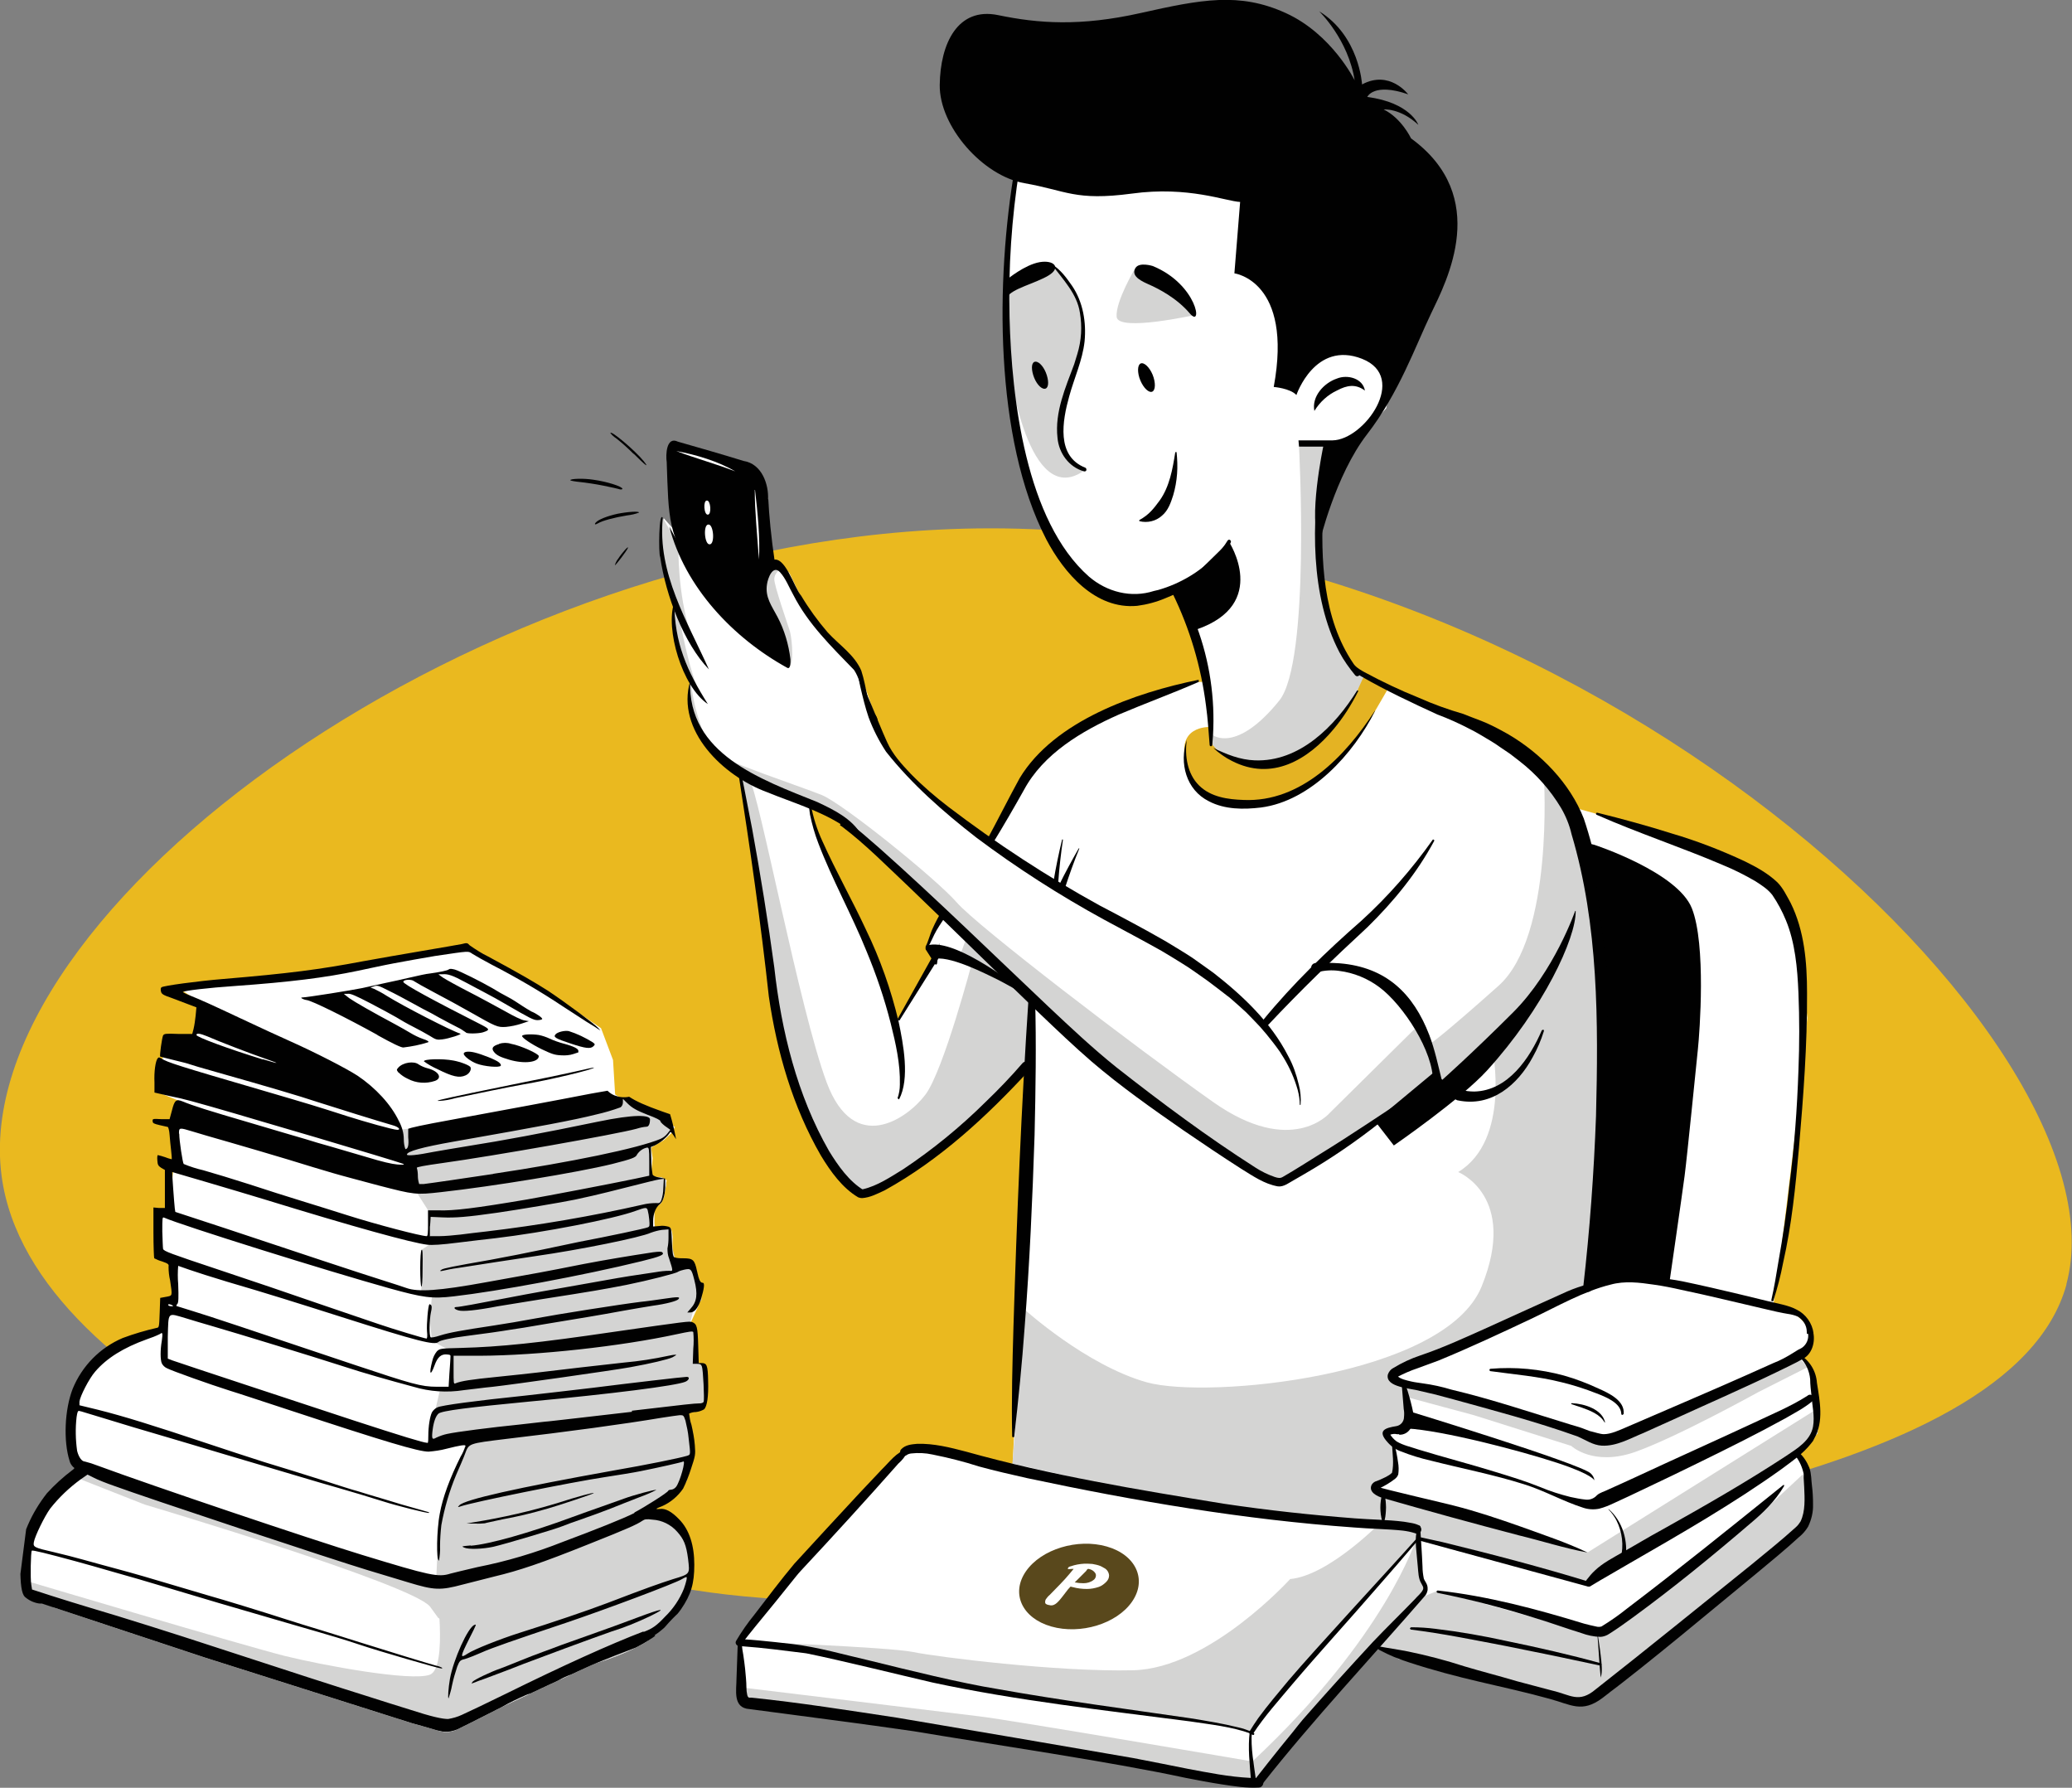 <svg xmlns="http://www.w3.org/2000/svg" id="uuid-106fb2ea-3f80-4782-82ab-c25eeb02bb9d" version="1.1" viewBox="0 0 795.3 686.1"><rect x="0" y="0" width="795.3" height="686.1" fill="#808080" stroke="none"/><defs><clipPath id="clippath"><path d="m109.7 356.7-73.5 26.2L6.4 615.2l9.7.2 62.5 20.7 79.5 25.2s7.2 2 9.1 2.6c1.9.5 4.5 1.6 8.3-.2s18.1-9.1 18.1-9.1 33.3-15.7 35.7-16.5c2.5-.8 19.3-5.9 26.1-13.9s17-14.8 17-14.8l2.5-18.6 4-104-24.3-82.8-54.4-47.2h-90.7Z" style="fill:none"/></clipPath><style>.st2{fill:#010101}.st5{fill:#fff}.st6{fill:#d4d4d3}</style></defs><g id="uuid-a5d0ce2d-57f5-4b1d-9f15-f3b17acaf632"><g id="uuid-7afc9b98-469c-4197-8a93-b1954bf05d0a"><g id="uuid-d34ab968-2689-493c-937b-ba6388d21e0e"><path id="uuid-a28a790f-fc29-415e-827e-62d01488a4d0" d="M793.2 492.9c-21.2 77.3-211.3 98.6-362.7 115.6-103.7 11.6-153 3.9-172.5.3C168.8 592.5 11.8 536.3.6 451.2c-13.3-101.9 182.6-245.8 374.2-248.4 229.7-3.2 443.9 196.7 418.3 290.2" style="fill:#eab91f"/><path id="uuid-e6d68e83-5c87-4cc3-b5a0-aba8227e7b12" d="m254.9 216.2 4.4 16.6-.7 3.2 2.2 14.5 4.4 9.7-.5 6 .8 6.5 4.9 11.5 8.5 8.7 5.2 3.9 2 11.9 3.7 21.6 4.4 30.9 5.9 36.7 9.4 31.1 9.2 16.8 7 10.9 4.6 2 11.5-4.8 23.5-16.4 19.9-18.4 8.8-8.9 1.9 5.6-1.8 33.2-5.4 112.7h-11l-23-5.6h-6.3l-13.1 15.2-37.3 41.3-12.6 16.5-1.1 6.6 1.1 17.1 6.5 2.8 70.9 8.7 49.2 8.6 52.4 9.3 16 1.4 4.8-.7 43-53.4 2.8 4.4 33.7 9.9 30.1 6.2 4.7 2.8 10.4-.3 22.9-17.2 20.7-16 30.3-24.2 9.9-11.3 1.1-10.6v-6.4l-4.3-7.5 2.1-4.3 5.2-6v-8.1l-1.7-13.3-2.5-4.3-3.2-3.1 4.4-4.1-.5-6.8-5.3-5.2-7.3-2.5-1.1-.3 3-21 6-49.7 4.1-40-2.5-23.1-3.5-13-5.2-14-19-9.7-16.6-7-20-7.5-25.3-7.1-11.9-16.8-24.8-14.8-23.7-9.2-19.7-10-6.1-7-5.9-18.2-3-23.5 3.2-23.9 11.2-16.8 11.2-12.3 3.8-22.7-16.7-48.2-80-25.7-42.9-22.3-6.3 31.1-1.8 13.2-1.3 23-.7 33.3 3.8 27.7 1.3 4.2 10.1 30.4 4 11 11.9 13.3 13.1 5.2 20.5-4.1 11.2 29.5 2.4 5.9-7.8.4-36.8 14.9-23 18-10.6 15.8-4.7 11.7-12.5-5.5-24.4-23.1-4.7-7.1-8.7-25.1-6.1-9.4-14.6-16.4-7.7-16-5.1-3-32.6-6.2-10.4-11.6-.8 4.4 1.3 13Zm56.4 94.6.8-1.2 12.9 6.9 13.1 11.7 23.8 21.5-1.3 2.8-4.5 10.4 3 3.7-4.3 7.8-9.6 16.6-2.2.7-5.7-18.2-9.8-24-12.7-26.9z" class="st5"/><path id="uuid-07864a60-2195-4ee4-87ca-99ccbddccb13" d="M435.8 102.8s-7.7 12.9-7.2 18.8 30.4-.8 30.4-.8l-15.2-15.4z" class="st6"/><path id="uuid-51433d2d-2fc5-4414-842e-f34aef83f393" d="m402.8 102.4-16.9 9.1.7 17 .8 12.5s7.2 55.4 29 39.4l-4.5-2.5-3.9-6.7-.7-8 2.1-11.6 3.5-9.2 2.5-10.5.5-6.7-.8-6.4-3.6-8.1-4.8-6.8z" class="st6"/><path id="uuid-c4420ce8-309d-4918-af92-d29a9f5b9437" d="M498.6 171.3s4.5 82.7-7.6 97.6c-16.5 20.4-25.5 13.2-25.5 13.2l-1.3 3.8 4.9 2.8 10.8 5.9 16.4-3.5 12.7-8.2 10.2-14 4.2-8.4-2.3-3.1-6.1-6.5-5.9-17.9-3.4-16.2.8-18 3.4-28.6-11.4 1.2Z" class="st6"/><path id="uuid-04adaa49-00b1-4eb7-910c-a109ac913f5b" d="M592.6 298.3s3.9 61-17.4 80-25.6 21.8-25.6 21.8l-3.4-8.4-35.9 35.5s-14.5 17-44.7-4.3-90.5-67.5-98.3-76.5-43.6-37.9-51.9-41.3c-8.4-3.4-38-13.1-41.4-16.5l9.5 8.7 13.7 5.5 20.7 9.1 10.1 7.3 22.1 19.1 17.7 16.7 30.6 28.8 28.7 27.2 29.4 22.5 18.4 12 13.3 7.8h5.5l10.6-6.5 28.4-18.2 22.9-8.3 17.2-17.9s7.3 35-13.1 47.4c0 0 23.1 9.2 9 43.9S463.5 537 440.2 530.5s-47-28-47-28l-4.6 59.2 78.3 17.5 63.7 4.5.2-4.5 1.3-6.1-4.1-1.2 1.3-2.5 5.6-3 1-4-1-8.1-2.3-4.1.7-.9 4.3-1.4 2.2-3.6v-8.2l-2.1-5.6-3.3-1.7 3.9-2.5 30.3-13.6 44.3-20.5 10.5-78.2-11.8-80.8-10.8-26.8-8-8.1Z" class="st6"/><path id="uuid-451391c0-0b31-47a3-87a7-d30057094128" d="m254.4 198.8 3.5 6 2.5 5.6s-.3 16.9 4.4 32l-4.4-7.1s4.9 27.8 9.8 33.1l-5-6.7c.7 6.8 2.4 13.5 5 19.8h-1.8l-4-11.3v-3l.6-7-3.6-6.5-3.2-13.1.3-6.3.8-1.9-3.5-11.2-2.3-11.1v-8.8l.8-2.5Z" class="st6"/><path id="uuid-469f0dd1-9ea1-4b51-b69e-35d543259237" d="M299.8 218.3s-2.6 1.4-2.6 4 5 16.8 6 20c.9 3.3 2 15.8-1.6 13.6s-3.1-8.2-3.1-8.2l-7.1-21.8 3-9.1 5.4 1.3Z" class="st6"/><path id="uuid-61755c31-4bfc-4c73-a8c1-6c9e657cf6ee" d="m370.8 360.3-2.3 6.4 4.7 2.3s-11 41.8-18 51.1-27.4 23.5-37.9-4.7-26-111.2-29.7-116.4-3.2-1.9-3.2-1.9v3.8l4.8 28 4 27.8 3.1 23.8 2.5 13.6 4.4 18.9 6.8 18.5 9.8 17 10.6 10.8 15-7.1 25.7-19.1 24.2-24.4 1-24.9-25.7-23.4Z" class="st6"/><path id="uuid-fbfbc8fc-6939-4f40-a446-cd35fe09f6f9" d="m692.2 565.6-21.5 20-56.4 42.7-27.3-8-35.2-9.8-4.7 1.9-20.3 17.8 10 6.5 31.5 7.2 30.7 9h9.5l9.4-3.5 50.6-43.3 21.8-16.2 3.2-8.9v-11.2l-1.6-4.2Z" class="st6"/><path id="uuid-23afb785-692c-4ef0-bb5a-d8a91c7e73f1" d="m696 541.6-86.5 54.1-43.3-12-34.2-10.6-1.3 12.5 13.3 1.5-.4 3.5 12.8 3.8 54 12.8 33.8-18.7 42.1-28.2 11.4-10.1v-8.6z" class="st6"/><path id="uuid-a986a98c-89bd-4f2e-89f3-6ae5ab92f9d2" d="m689.8 520-71.2 32.8-9.1-2.6-48.5-13.8-23.4-5.9 2.1 5.6 26 7 37.4 11.8s8.3 7.9 24.3 2.4c16-5.6 47.6-23.1 47.6-23.1l18.8-9.5-4-4.5Z" class="st6"/><path id="uuid-dc0f9ec9-6a71-42db-84cc-c72d96a5b4fe" d="M543.6 590.6S532 628.1 480.7 676c0 0-93.5-16-104.7-17.3-11.2-1.4-92.2-11.2-92.2-11.2l1.4 5.4 38.2 5.8 115.4 18.6 37.2 7.2h7.5l60.1-70.3 4.5-3.9-2.5-4.2-1.3-11.5z" class="st6"/><path id="uuid-b9720f26-3f3e-4521-8d68-3c1013c617bc" d="M530.5 583.7s-20.2 20.9-35.3 22.3c0 0-31.1 34.3-60.2 35s-75.3-5.1-84.5-7-66.4-4.1-66.4-4.1l52 9.3 34.9 8.2 40.4 7.3 45 5.1 24.1 4.8 12.7-16.8L516 622l21.2-23 7.3-9.7v-3.5l-13.8-2.1Z" class="st6"/><path id="uuid-070b33c7-4454-4875-afc5-c2c4bc2ccd18" d="m523.5 259.5-2.9 6.4-8.5 12.5-10.3 9-7.8 3.9-15.5 2.1-9.5-3.7-3.6-3.8-.5-6.9s-11.9-.9-10.2 11 6.8 15.2 6.8 15.2l12.7 4.2 11-.8 11-3.4 9.3-5.9 5.4-4.7 8.2-8.9 6.7-9.4 6.8-11.7z" style="fill:#e4b323"/><path id="uuid-1aa867a4-2fcb-4f6a-a667-27eb763b4891" d="M520 30.9S511.3 13.1 493.5 5 461-.2 437.8 5s-39.3 4-54.7.8c-15.5-3.2-22.2 10.9-22.4 26.8s16.5 34.9 32.5 37.7c16.1 2.8 19.4 6.9 41.2 4 21.8-3 36.3 3 41.6 3.2l-2.2 27.4s22.6 2.9 15.1 43.6c0 0 6.3.5 8.7 3.1 0 0 7.1-21 25.2-13.9 18 7.1.8 31.1-11.3 31.3h-13.1l.2 2.4h9.3s-6 28.5-1.4 36.7c0 0 6-25.6 18.2-41.4 12.3-15.9 18.6-33.9 24.6-46.4s23-44.8-7.7-67.2c0 0-3.6-7.7-10.5-11.1 0 0 6.3-.6 13.3 5.9 0 0-3-8.5-19.6-10.7 0 0 2.4-5.6 15.7-1 0 0-7.1-9.5-17.7-3.8 0 0-1-18.6-16.5-28.1 0 0 11.3 10.8 13.7 26.8" class="st2"/><path id="uuid-3a0b8039-6d32-4621-8ee8-db4f81040c3e" d="M389.5 64.5c-7.3 42.5-8 103.6 12.1 142.5 6.8 12.9 18.8 27 34.9 25.5 3.8-.5 7.5-1.5 11-3 6.4-2.5 12.2-6.2 17.2-10.9 3.2-3 5.8-6.5 7.7-10.4.2-.4 0-.8-.3-1-.4-.2-.8 0-1 .4-1.2 2-2.7 3.8-4.3 5.5-6.1 6.3-13.8 10.9-22.2 13.3l-1.7.4c-8.7 2.8-18 .4-24.9-5.5-24.3-21.4-29.7-68.5-30.5-99.4-.5-19.2.8-38.3 3.8-57.2 0-.5-.2-.9-.7-1s-.9.2-1 .7" class="st2"/><path id="uuid-f0acf6eb-921f-449c-8503-4b35f04c0685" d="M523.9 149.9c-.8-4.7-6.7-6.3-10.8-4.6-5 1.7-9.7 6.9-8.6 12.4 2.1-3.4 5.1-6.2 8.8-7.9 3.6-1.9 7-2.6 10.6.1" class="st2"/><path id="uuid-2ad7198c-962b-4f08-b8f0-5c40c49c6b7f" d="M451.1 173.6c-1 6.4-2.2 13.2-6 18.5-2.3 3.1-4 5.4-7.8 7.5v.4c3.1.8 6.4 0 8.7-2.1 2.4-2 3.4-5 4.3-7.8.8-2.7 1.3-5.5 1.5-8.3s.1-5.5-.2-8.3h-.4Z" class="st2"/><path id="uuid-c9e0a3bb-dc4c-42fa-8608-7787d7e6c8b2" d="M386.6 107.2s6.7-5.6 12.5-6.6c5.5-.9 8.3 2.1 3.4 5.1s-14.2 5.1-15.9 8.3v-6.9Z" class="st2"/><path id="uuid-0a6e049c-66c5-46f3-8496-d713e6f6ac94" d="M442.5 102.1s-5.3-1.7-6.7.8.7 4.3 4.8 6.1 11 5.3 16.1 11.3 3-11.1-14.2-18.2" class="st2"/><path id="uuid-c646e230-c43b-4ef2-810a-39f851216052" d="M437.3 144.9c1 3.1 3 5.5 4.5 5.5s1.9-2.5 1-5.5-3-5.5-4.5-5.5-1.9 2.5-1 5.5" class="st2"/><path id="uuid-97c03f7a-c1cf-42c9-a82b-7d2b8433e8a1" d="M396.6 144c.9 2.9 2.8 5.2 4.3 5.2s1.8-2.3.9-5.2-2.8-5.2-4.3-5.2-1.8 2.3-.9 5.2" class="st2"/><path id="uuid-7e29ff21-9d40-4f5f-bc65-385167040c42" d="M403.8 101.6c4.2 5.7 9.6 11.1 10.7 18.4.9 5.3.6 10.7-1 15.9-.3.9-.9 3-1.2 3.9-3.3 8.9-7.5 18.3-6.4 28.2.5 5.9 4.4 11.3 10.2 12.9.4.1.8-.1.9-.5 0-.3 0-.7-.4-.9-11.3-4.4-8.8-18.1-6.2-27.4 1.9-7 5.1-13.8 5.9-21.1.7-7.4-.6-15.1-4.8-21.3-2.1-3-4.3-6.1-7.5-8.1zv.1" class="st2"/><path id="uuid-07bef348-b41f-4164-ba1b-cc4868e36f1e" d="M507.1 176.9c-3.7 23.4-4.2 51.9 7 73.4 1.7 3.2 3.8 6.1 6.1 8.9.4.4 1 .5 1.5 0 .4-.4.5-1 .1-1.4-13.2-16.6-14.8-39.1-14.1-59.5.3-7 1-13.9 2.1-20.8.2-.8-.4-1.5-1.1-1.6s-1.5.4-1.6 1.1" class="st2"/><path id="uuid-c479b21a-0112-4bd2-a741-10f4b80f79be" d="M450.1 227.8c6.6 13.5 10.9 28 12.8 43 .7 5 1 10.1 1.4 15.1 0 .3.3.5.5.5s.5-.2.5-.5c.1-1.3.2-2.5.3-3.8.8-14.2-1.3-28.4-6.3-41.8-1.8-4.9-4-9.6-6.8-14-.4-.6-1.3-.8-2-.4-.6.4-.8 1.2-.4 1.9" class="st2"/><path id="uuid-98401825-6929-42d0-a631-bec692ac2b2d" d="M471.7 207.9s15.8 24-12.5 33.7l-7-14.6z" class="st2"/><path id="uuid-5b4a95f3-37a3-4324-aba0-007616523845" d="M520.9 265c-8.5 13.7-22.1 27.5-39.3 26.8-5.6-.2-10.9-2.3-15.9-4.8 2.1 2 4.5 3.7 7.1 5 15.3 7.9 29.2-.3 39.1-12.2 3.7-4.4 6.8-9.3 9.4-14.5v-.3h-.3" class="st2"/><path id="uuid-a3d7bc5c-c7f3-4db4-a088-7bac457ac077" d="M527.7 272.8c-11.2 17.3-28.3 35.2-50.4 34.2-6-.2-12.5-1.1-17-5.5-4.6-4.5-5.6-11.4-4.8-17.5-2.9 8.8-.3 19.1 8.5 23.5 6.1 3.2 13.3 3.2 20 2.4 19.2-2.5 35.6-20.7 43.8-37.1" class="st2"/><path id="uuid-31ac4f4f-ad49-4a7c-af2e-dfa4a4ac0a4d" d="M611.1 494.7c4.3-29.1 6.8-58.5 7.4-87.9.5-30.9-1.1-64.6-10.6-92.7-5.3-13.5-16.4-24.9-28.8-32.2-2.8-1.6-5.6-3.1-8.5-4.4-2.5-1.1-6.3-2.4-8.9-3.5-5.9-1.7-11.7-3.8-17.3-6.3-7-2.8-13.9-6.1-20.6-9.7-1.3-.7-2.6-1.5-3.7-2.5-.4-.4-1.1-.3-1.4.1-.4.4-.3 1.1 0 1.4 1.2 1 2.6 1.9 4 2.7 9.4 5.4 19.2 10 29 14.5 4.3 1.6 8.5 3.5 12.5 5.6 2.3 1.1 5.7 3.2 7.9 4.5 1.3.8 2.6 1.6 3.8 2.5l3.7 2.5 3.5 2.7c6.5 5 11.9 11.1 16.1 18.1 1.8 3.1 3.2 6.5 4 10 10.4 34.9 10.3 72.1 9.4 108.2-.8 21.9-2.4 43.8-4.9 65.6-.1.9.5 1.8 1.5 1.9.9.1 1.8-.5 1.9-1.4" class="st2"/><path id="uuid-34dcf6d0-17ba-409d-9ced-b5cb45b11fdb" d="M549.9 322.3c-8 11.3-17.1 21.7-27.3 31-13.5 11.8-26.4 24.3-37.8 38.2-.5.6-.3 1.4.2 1.9.5.4 1.3.4 1.8-.1 12.2-13 25-25.4 38.1-37.5 10-9.8 19-20.8 25.6-33.1 0-.2 0-.4-.2-.5-.2 0-.4 0-.5.1" class="st2"/><path id="uuid-f91b4e47-1b65-49a5-95f8-03e3efd35e99" d="M499.2 424c.2-2.6 0-5.2-.7-7.8-.9-3.8-2.2-7.6-4.1-11-6.6-12.9-17.4-23.1-28.7-31.9-1.3-.9-6.8-4.9-8-5.7-3-2-6.9-4.3-10-6.2-8.3-4.8-17.2-9.5-25.6-13.9-20.2-11.1-39.6-23.8-58-37.8-5.1-3.9-10-8.1-14.5-12.7-3.5-3.7-7-7.5-9.1-12.2-2.1-4.6-4-9.5-6-14.2-2.1-4.7-3.9-9.5-5.3-14.5 0 0 0-.1-.1 0v.1c.2 2.6.6 5.2 1.2 7.7.9 3.8 1.8 7.6 3.1 11.4 1.7 4.6 4 9.1 6.7 13.2 9.9 12.5 22 23.1 34.6 32.9 15.6 11.7 32 22.2 49 31.5 7.4 4 14.8 7.9 22.1 12 2.4 1.4 5.8 3.5 8.2 5 2.4 1.4 7.2 4.9 9.5 6.5 2.6 1.9 5.1 3.9 7.6 5.8l.8.6.7.6c1.4 1.2 4.3 3.8 5.7 5.1 1.3 1.3 4 4.1 5.3 5.5l2.5 2.9c1.8 2.2 3.6 4.5 5.2 6.8l.5.8 1 1.6c2.3 3.8 4.1 7.9 5.3 12.2.5 1.9.8 3.8.8 5.7v.1s.1 0 .1-.1" class="st2"/><path id="uuid-5da249b4-fc26-42b2-b822-c6fdebf9f3e4" d="M604.6 349.6s-8 23.1-23.8 38.9-27.2 25.9-27.2 25.9l-3.3-2.8-22.5 18.7 7.2 9.3s25.8-17.8 35.8-28.8c21.5-23.6 34.2-50.8 34-61.2" class="st2"/><path id="uuid-f07884f9-b631-4e18-9000-9d75895acce3" d="M553.5 414.9c-1.5-6-2.7-11.9-4.9-17.7-6.2-16.1-16.7-26-34.3-27.5-3.1-.2-6.2-.3-9.3-.1-1 0-1.8.9-1.7 1.8 0 1 .9 1.8 1.8 1.7h.5c2.8-.7 5.6-.9 8.4-.5 5.6.7 11 2.9 15.5 6.3 9.1 6.8 20.8 24.7 20.5 36.3 0 1 .7 1.8 1.6 1.9 1 0 1.8-.7 1.9-1.6z" class="st2"/><path id="uuid-e5b1cfdd-11cf-4e6c-a36a-7c378cc89878" d="M591.8 395.4c-4.6 10.7-13 23.2-25.9 23.5-1.8 0-3.5-.2-5.2-.7-1.1-.4-2.3.2-2.8 1.3v.2c-.3 1.1.4 2.3 1.6 2.6h.1c12.9 2.7 23-6 28.7-16.6 1.8-3.2 3.2-6.5 4.3-10 0-.2 0-.5-.2-.5s-.5 0-.5.2" class="st2"/><path id="uuid-e69960ef-2210-48e5-902b-cb74f2a6d5ca" d="M613.1 312.8c15.4 6.8 32.6 12.5 48 19.1 4.4 1.8 8.6 3.9 12.7 6.3 2.5 1.6 4.8 3.1 6.5 5.3 2.1 3.1 3.8 6.3 5.2 9.7 3.5 8.5 4.4 18.2 4.8 27.9.4 9.8.4 19.7 0 29.6-.5 14.8-1.6 29.7-3.5 44.4-1 9.8-2.5 19.6-4.2 29.2-.8 4.9-1.6 9.8-2.7 14.6 0 .2 0 .5.3.5s.5 0 .5-.3c1.5-4.7 2.8-9.6 3.7-14.4 3.3-14.5 4.8-29.4 6.1-44.2 1.7-19.8 3.2-39.5 3.1-59.4 0-11.8-1-23.9-6.3-34.6-1.5-2.7-2.9-5.7-5.1-7.9-3.7-3.5-8.1-5.9-12.6-8.1-9-4.2-18.3-7.8-27.8-10.6-9.5-3-19-5.6-28.7-8-.2 0-.5 0-.5.3 0 .2 0 .5.3.5" class="st2"/><path id="uuid-d500bb8e-cc69-4613-a119-8733da7f1896" d="M696 511.4c.8 3.7-.5 8.3-4 10.1-3.3 1.9-6.7 3.4-10.1 5.1-11.7 5.7-28.8 13.2-40.8 18.7l-10.2 4.6c-5.2 2.1-10.4 5.2-16.1 4.9-3.4-.2-6.2-2.2-9.2-3.5-16.2-5.8-33-10.2-49.7-14.8-3.6-1-7.2-1.9-10.9-2.7-3.2-1-13.4-1.3-12.3-6.3.4-1.1 1.1-2 2.1-2.5 3.3-2 6.7-3.6 10.3-4.8 8.9-3 17.3-6.9 25.8-10.7 7.1-3.2 23.7-10.8 30.7-13.9 10.4-4.5 22-5.5 33.2-5.2 7.5.2 14.8 2.2 22.2 3.8 7.3 1.7 14.6 3.4 21.8 5.2 3.2.8 8 1.6 10.8 3.2 3.5 1.7 6 5.2 6.5 9.1m-2.6.1v-.7c0-2.4-1.4-4.6-3.4-5.8-1.3-.6-2.7-.9-4.1-1.1-1.5-.2-6.5-1.3-8-1.7-10.5-2.4-22.1-5.3-32.7-7.5-3.5-.8-7-1.5-10.6-2-5.4-.8-11.1-1.5-16.5 0-10.3 2.5-20.7 8.5-30.2 13-11.9 5.6-23.8 11.2-36 16.2-2.6 1-5.3 1.9-7.9 2.9-2.7.9-5.2 2-7.7 3.3h-.1s0 .1 0 0 0 0 .1-.1 0 .2 0 .2v.1c0-.2 0-.4-.1-.6 1 1.2 3.7 1.8 5.5 2.2 1.3.3 3 .5 4.3.7 3.7.5 7.4 1.3 11 2.4 15.6 3.7 30.6 8.8 46 13.5 1.3.4 2.9.8 4.2 1.3.8.3 2.1.8 2.9 1.1 1.8.4 4 1.2 5.4 1.2 2.7 0 5.9-1.5 8.7-2.7l5.1-2.2c9.9-4.3 21-9 30.8-13.3 6.8-3 13.7-6 20.5-9.1 2.6-1 5-2.3 7.4-3.8.6-.4 1.6-1 2.1-1.3.5-.2 1-.5 1.5-.8 1.7-1.2 2.6-3.3 2.3-5.3" class="st2"/><path id="uuid-b21d7bb2-75d4-4dd4-9575-be40ffd2efde" d="M612.2 324.3s31.7 10.4 37.2 24.3 3 47.5 2.3 54.1-4.1 41-5.1 48.6-5.8 40.7-5.8 40.7l-10.1-.8-11.1.5-8.3 2-.6-3.2 2.5-18.4 2.2-25.5 1.8-43.2-.5-32.1-4-32-3-15.6 2.6.6Z" class="st2"/><path id="uuid-e7438da1-955b-45a7-9f8a-a11baad320fd" d="M623.2 542.7c.6-5.2-5.8-8.1-9.6-9.8-4.3-2-8.7-3.7-13.3-5-9.2-2.5-18.7-3.4-28.2-2.6-.2 0-.4.2-.4.5 0 .2.2.3.3.4 9.4 1.3 18.4 2 27.5 4.3q6.75 1.65 13.2 4.2c3.4 1.3 9.4 3.6 9.6 7.8 0 .4.2.5.4.5s.3-.1.4-.3" class="st2"/><path id="uuid-b892385a-d3d4-41f5-b818-82f942f04c75" d="M616.1 546c-1-5.2-8.1-7.3-12.7-7.5-.1 0-.3 0-.3.2s0 .2.2.2c1 .4 2.5.8 3.6 1.2 3.3 1.2 7.2 2.6 9 5.8h.2v-.1" class="st2"/><path id="uuid-a6009e3c-b72d-45d1-89c6-323ce8137de9" d="m538 531 .8 9.8c.2 1 .2 2 .1 3 0 1.7-1.2 3.2-2.9 3.5-4.4.7-7.5 1.7-3.4 6.2 1.4 1.6 3.1 2.8 5.1 3.5q5.7 2.25 11.7 3.6c11.8 3 23.8 5.3 35.5 9 7.8 2.4 14.9 6.5 22.7 9 2 .7 4.2.8 6.2.4 2-.5 3.9-1.3 5.8-2.2 3.7-1.7 7.4-3.4 11.1-5.2 7.4-3.5 14.7-7 22-10.6 11-5.4 21.9-10.8 32.6-16.7 3.6-2.1 7.2-3.9 10.4-6.6.6-.5.7-1.4.1-2s-1.5-.6-2.1 0c-6.6 4.2-14 7.2-21.1 10.6-12.2 5.7-31.8 14.5-44.2 20.3-3.7 1.7-7.4 3.4-11 5-1.5.8-3.4 1.2-4.5 2.3-1.1 1.2-2.7 1.8-4.3 1.6-2-.2-3.9-.6-5.8-1-4-1-7.8-2.2-11.6-3.8-5.7-2.3-11.6-4.1-17.5-5.9-9-2.8-20.1-5.7-29.2-8.5-2.9-1-5.9-1.6-8.4-3.1q-1.65-1.2-2.7-3s0 .1 0 .2v.2c-.2.2-.1 0 .2 0 .8-.3 1.8-.4 2.6-.2h.8c0 .1.1.2.1.2.3 0 .9 0 1.2-.1 3.6-.8 4.7-5.2 4.2-8.1-.6-3-1.4-6-2.3-8.9-.3-.8-.6-1.7-.9-2.5 0-.2-.3-.3-.5-.2-.2 0-.3.2-.2.4" class="st2"/><path id="uuid-e12641f1-ce1f-4088-bbb8-6c1638198954" d="M540.9 541.6s65.1 19.9 69.6 23.8c.8.7 1.4 1.7 1.5 2.8 0 0-.3-2.2-14.3-6.8s-44.1-12.5-57.8-13.2l1.1-6.6Z" class="st2"/><path id="uuid-c42ceec9-1592-4340-b723-986b31d25f1d" d="M690.7 520.8c2.4 2.2 3.8 5.3 4.1 8.5 0 2.1.3 4.3.5 6.3.3 4 1.3 7.9.6 11.9-1 5.4-6.1 8.4-10.4 11.3-15.4 10.1-31.5 19.3-47.6 28.3-5 2.7-9.9 5.7-14.9 8.5-3.6 2.1-7.8 4.2-10.8 7.1-1.2 1.1-2.2 2.3-3.2 3.6l-.2.3c-.4.7-.3 1.5.4 2 .5.3 1.1.3 1.5 0 2.4-1.5 4.9-2.9 7.3-4.3l7.4-4.3c19.6-11.3 40-23 58.4-36.2 4-3 8.3-5.9 11.4-9.9l.7-.9.5-1c3.7-6.5 2.1-14.3 1-21.3-.3-4.5-2.8-8.6-6.7-10.9-.5-.2-.8.5-.4.8" class="st2"/><path id="uuid-d0d7b7f7-1db2-45ee-af6f-3004c5de1297" d="M545.2 585.7c-1.9-1.2-4.2-1.3-6.3-1.7-6.3-.8-12.6-.8-18.9-1.3-16.8-1.3-33.5-3.1-50.2-5.6-33.2-5.4-66.5-10.9-99-20-6.1-1.6-12.4-3.2-18.8-3-2.2.2-4.5.4-6.1 2.1-.6.6-.5 1.6.1 2.2.5.5 1.3.5 1.9.1.5-.4 1.1-.6 1.8-.7 2.7-.3 5.5-.2 8.2.4 6 1.2 12 2.7 17.9 4.6 6.2 1.7 12.4 3.1 18.6 4.5 41.4 8.8 83.1 15.9 125.3 18.9 5.7.5 13.1.6 18.7 1.2 1.6.2 3.2.5 4.7 1-.1 0-.3-.2-.4-.3.7.7 1.7.6 2.4 0 .6-.6.6-1.6 0-2.3" class="st2"/><path id="uuid-26b04afd-aaf8-4a1f-a274-c014eff2dbea" d="M348.2 556.1c-4.2 1.2-6.7 4.9-9.7 7.8l-8.5 9c-5.6 6-19.8 21.4-25.1 27.2-5.2 6.2-10.3 13-15.3 19.5-2.6 3.2-5 6.6-7.1 10.2-.3.6-.1 1.3.5 1.7.6.3 1.4 0 1.7-.6 1.5-2.1 3.7-4.8 5.4-6.9 5.1-6.2 10.5-12.8 15.5-19.1.5-.6 1.3-1.6 1.9-2.2 12.5-13.4 25.2-27.3 37.3-41 1.5-1.3 2.7-2.8 3.5-4.6l.2-.4c0-.2 0-.3-.2-.4h-.2" class="st2"/><path id="uuid-3d203f40-d992-45a2-a4e4-b0159c5d24bd" d="M481.3 665.2c-.1-.2-.3-.3-.5-.4-1.8-.8-3.7-1.5-5.6-1.9-6.1-1.5-12.2-2.5-18.4-3.5-24.7-3.6-49.4-6.8-73.9-11.2-14.3-2.3-34.4-7.3-48.6-10.8-10.1-2.3-20.2-5.3-30.5-6.5l-6.2-.7c-4.1-.4-8.3-.9-12.4-1.1-.8 0-1.4.6-1.4 1.3s.5 1.3 1.2 1.4c4 .3 8.2.7 12.3 1.2 3.6.5 8.6 1 12.2 1.5 13.7 2.8 34.6 8 48.4 11.2 32.6 7 65.7 10.6 98.7 14.9 7.9 1.2 16 2 23.5 4.7.2 0 .3.2.5.3.1.2.4.3.6.2s.3-.4.2-.6" class="st2"/><path id="uuid-92be9d53-bc15-4c83-a316-2e36db4ff6b1" d="m283.2 629.9-.5 14.1c0 4.5-1.6 11.5 5 11.9 19.4 2.6 43.9 5.7 63 8.5 29.1 4.9 75.7 11.7 104.4 17.9 4.6.9 9.3 1.8 13.9 2.5 4.7.7 9.4 1.5 14.2 1.2 1 0 1.8-1 1.7-2 0-1-1-1.8-2-1.7s-2 .1-3.1 0c-8.1-.4-16-2-24-3.5-4.8-1-16.2-3.2-20.8-4.1-23.1-4-68-11.7-90.7-15.5-18.6-2.8-37.3-5.8-56-7.7h-.8l-.2-.1s-.4-.3-.5-1c-.2-.9-.3-1.8-.3-2.8 0-2.1-.3-5-.5-7.1-.4-3.6-.9-7.2-1.7-10.7 0-.3-.3-.5-.5-.4-.2 0-.3.2-.3.4" class="st2"/><path id="uuid-22a9c280-293e-46de-9acc-bc58408f3378" d="M544.4 586c-1.2 2.6-1 5.2-.9 7.7.2 2.2.5 5.4.7 7.6.2 2 .2 4.5 1.3 6.3.5 1 1 1.5.7 2.4-.6 1.4-2.1 2.5-3.2 3.8-5.3 5.5-10.8 10.8-16.1 16.4-8.6 9.3-18.6 20.3-26.9 29.8-1 1.2-2.7 3.3-3.7 4.6l-4.8 5.9c-3.2 4-6.4 8-9.5 12-.6.8-.4 1.8.3 2.4.7.5 1.7.4 2.3-.3 19.2-24.4 42.2-48.9 62.4-72.2.9-1.1 1.2-2.6.8-4-.3-1-1-1.7-1.3-2.6-.3-1.5-.5-3.1-.5-4.6-.2-5.1-.6-10.2-.9-15.3 0-.2-.2-.4-.4-.4-.1 0-.3 0-.3.2v.2" class="st2"/><path id="uuid-4d05f940-8379-4fa5-82d5-e536a3f315d4" d="M543.6 590.6c-11.4 12.8-38.4 41.8-49.1 54.4-3.9 4.7-7.9 9.4-11.5 14.3-1.2 1.7-2.3 3.4-3.4 5.2-.2.4 0 .9.3 1.1.4.2.9 0 1.1-.3 4.3-6.6 9.9-12.8 15-18.9 10-11.8 22-24.9 32.2-36.7 5.4-6.1 10.7-12.3 16-18.5.2-.2.1-.4 0-.6s-.4-.1-.6 0" class="st2"/><path id="uuid-d8fc3e6b-c876-4ebd-ae34-d29e8ef026b4" d="M482.1 683.3c-.8-6.1-2.1-12.5-1.6-18.6 0-.2-.1-.5-.3-.5s-.5.1-.5.3c-.8 6.3 0 12.7.5 19 0 .5.5.9 1.1.9s.9-.5.9-1.1" class="st2"/><path id="uuid-112dd73d-89d4-410e-a617-2dc9ac6bbe06" d="M684.5 569.9c-19.9 16-39.8 32.1-60.1 47.5-3.1 2.5-6.3 4.7-9.7 6.8q-1.05.3-2.1 0c-1.5-.3-3.1-.7-4.6-1.1-18.3-5.6-37-10.6-56.1-12.7-.2 0-.4.1-.5.4 0 .2.1.4.4.5 12.5 2.5 24.8 5.7 36.9 9.5 6.1 1.8 12 4 18.2 5.9 2.4.9 4.8 1.4 7.4 1.5 1.2-.1 2.4-.5 3.4-1.2 3.2-2 6.2-4.2 9.1-6.3 15.6-11.4 30.4-23.5 45-36 4.9-4.1 9.5-8.5 13-14.4v-.4z" class="st2"/><path id="uuid-9815f09a-0c7b-4b60-8543-9ae4b74cd123" d="M623.9 598.5c1.1-7-1-14.6-6.4-19.3h-.1v.1c1.2 1.2 2.2 2.6 3 4.1 2.3 4.5 2.9 9.7 1.7 14.6-.2.5 0 1 .6 1.2.5.2 1 0 1.2-.6z" class="st2"/><path id="uuid-91b76352-9410-4c19-8345-2ef0f993fe5f" d="M534.3 554.5c.2 3.5.8 7.2 0 10.7-1.3 1.3-3.2 2-4.9 2.8l-1.6.6c-.6.3-1.1.8-1.4 1.4-1.1 2.7 2.3 4.3 4.4 4.9 8.7 2.5 17.3 4.9 26 7.3 6.5 1.8 19.6 5.3 26.1 7 8.7 2.1 17.7 5 26.4 6.6-8.1-3.9-17-6.8-25.5-9.9-8.5-3-17.1-5.9-25.8-8.1-.9-.3-28.5-6.7-28.4-7-.3-.1-.3-.2-.2 0 0 .2 0 .5-.1.5h-.1s-.2 0 0 0c2.2-1 4.4-2.3 6.3-3.8.5-.4 1-1 1.2-1.7.2-1.5.2-3.1-.1-4.7-.3-2.3-.8-4.6-1.3-6.8 0-.2-.3-.4-.5-.3-.2 0-.4.2-.3.5" class="st2"/><path id="uuid-dbc6d0bc-4458-442b-be4e-b8ee279d91f7" d="M610.1 607.1c-18.5-5.7-37.7-10.7-56.5-15.3l-8.2-1.8c-.4 0-.7.2-.8.5 0 .3.1.7.5.8l64.5 17.6c.5.1 1-.2 1.1-.7s-.2-1-.6-1.1" class="st2"/><path id="uuid-ff5318d6-72ce-486a-a1e6-cc099a5b7c7a" d="M530.5 573.4c-.9 3.4-.9 6.9 0 10.3 1.3 1.8 1.5-4.5 1.5-5.2 0-.6-.2-7-1.5-5.2" class="st2"/><path id="uuid-9e36a2bd-6bef-4eb4-b706-8cb27b49c445" d="M689.3 558.9c1.5 2 2.5 4.3 3 6.7v1.5l.2 3.5c.2 4.5.5 9.4-1.4 13.3-.5.8-1.1 1.6-1.8 2.2-5.5 5-11.4 9.7-17.1 14.4-18.9 15.2-40.7 32.9-59.7 47.8-6.5 5.5-9.7 2.1-16.7.5-2-.5-4.8-1.3-6.8-1.8-1.7-.4-5.1-1.4-6.8-1.8-6.7-2-13.4-3.7-20.1-5.7q-10.65-3.45-21.6-5.7c-4-.8-7.9-1.3-11.9-2.1h-.2c-.2 0-.4 0-.5.2 0 .2 0 .3.2.4l1.5 1c3.6 1.9 7.4 3.5 11.3 4.7 8.8 2.9 17.9 5.3 26.9 7.4s18.1 4.1 27.1 6.6c8.1 2.2 12.3 5.5 20.1-.3 19.3-14.6 40.8-32.8 59.6-48.2 5.4-4.5 10.8-8.9 15.9-13.6 1.4-1.1 2.6-2.5 3.5-4 1.3-2.7 2-5.6 1.9-8.6 0-2.3-.1-4.7-.4-7s-.2-4.7-1-7c-.9-2.2-2.2-4.3-4-5.9-.4-.3-1-.3-1.3 0-.3.4-.3 1 0 1.4" class="st2"/><path id="uuid-246c96cc-93e1-4c62-b9c7-405fe6cf2351" d="M613.1 626.9c.5 5.5.7 11.3 1.3 16.9.8-2.4.3-5.8 0-8.5-.3-2.8-.8-5.6-1.2-8.4" class="st2"/><path id="uuid-33465da5-0185-413b-8cc1-caccbe732e6e" d="M614.4 638.3c-11.5-3.2-24.3-6.1-36-8.5-9-2-18.2-3.6-27.4-4.7q-4.65-.6-9.3-.6c-.2 0-.4.2-.5.4s.2.4.4.5c12.2 1.5 24.3 4 36.4 6.3 12.1 2.4 24.2 4.9 36.2 7.5.2 0 .5 0 .5-.3 0-.2 0-.5-.3-.5" class="st2"/><path id="uuid-a869f161-598c-4bb6-9544-7f1173b82624" d="M334.6 276.4c-3.2-5.2-3.2-13.9-6.8-19.3-8.6-8.9-17.6-17.6-23.3-28.8-1.6-2.8-2.9-6.3-5.1-8.7-2.8-3-4.7 2.4-5 4.6-.8 5 1.8 8.3 4 12.5 2.7 5.1 4.3 10.6 5 16.3 0 .5.2 4-1.2 3.3-20.9-11.5-39.3-31-45.3-54.2 9.6 18.3 24.8 39.1 45.7 49.1l-1.2 3.3c-.1-9.8-7.8-17.1-9-26.5-.2-3.8.3-10.4 3.8-12.9 5-2.7 8.6 10.5 11.3 13.5q4.5 7.5 10.2 14.1c4.4 4.8 10.3 8.6 12.9 14.7 2.2 6.8 2.1 12.8 5.3 16.8 1.9 2.4.8 5.4-1.2 2.2" class="st2"/><path id="uuid-a06806fd-9249-4517-b36f-6d28ba8d3c8e" d="M254.4 198.8c-2.1 21.2 9.4 39.6 17.7 58.1-9.6-10-16.5-28.2-18.7-43.1-.7-1.3-.5-18.1 1-15" class="st2"/><path id="uuid-949d7ea6-9853-4407-a02e-6034316e79e2" d="M258.8 231.2c.1 15.6 4.9 26.3 12.9 39-9.9-6.6-16.4-28.9-12.9-39" class="st2"/><path id="uuid-8c614b3c-803b-425e-8db6-ce96aeebe0f0" d="M264.9 261.3c-1 28.1 27.2 37.8 48.8 46.5 6.2 2.9 13.4 6.4 16.9 12.6-.3 1.8-6.5-3.5-7.9-4.1-8.8-5.5-18.8-8.4-28.3-12.3-16.9-6.2-35-23.7-29.5-42.6Z" class="st2"/><path id="uuid-47b412f4-0b97-4d39-8f7c-68145cd17a65" d="M294.8 191.7c.3-5.7-2.3-13.7-9.4-14.8-8.4-2.6-16.8-5-25.2-7.4-4.5-2.2-4.7 5.2-4.3 7.8.8 22.3.3 27.4 11.9 45.5 0 0 15.2 25.1 32.4 30.8 7.4 2.6-4.5-15.8-5.4-20.2-3-5.3-2-13.6 2.7-16.9-1.6-10.9-2.3-18.9-2.6-24.9" class="st2"/><path id="uuid-e51fcca7-8d69-4373-841a-6059414fcbfb" d="M271.9 201.3c-2.1 0-1.5 7.8.5 7.6 2.1 0 1.5-7.8-.5-7.6" class="st5"/><path id="uuid-23d78fa7-0339-4879-91de-f16c296baeaa" d="M271.3 192.1c-1.5 0-1.1 5.6.4 5.4 1.5 0 1.1-5.6-.4-5.4" class="st5"/><path id="uuid-115eb1d1-1ea6-4200-a57d-10b24d0bf91f" d="M289.8 188c1 8.6 2 18.5 1.5 26.7-.6-8.7-1.6-18.5-1.6-26.7Z" class="st5"/><path id="uuid-7d77294e-00aa-45af-9898-30d8966a7608" d="M282.2 180.9c-7.4-2.9-15.3-5-22.6-7.8 7.6 1.4 16.2 4 22.6 7.8" class="st5"/><path id="uuid-f9d33384-4837-437a-b99a-8100175155d2" d="M543.4 419c-12.2 8-24.5 16.4-36.9 24-4.5 2.8-9.3 5.9-14 8.6-1.1.7-1.9.5-3.2.1-2.6-.9-5.1-2.1-7.4-3.6-18.5-11.8-36.2-25-53.4-38.5-9.1-7.3-17.6-15.3-26.1-23.3-20.2-19.1-43.9-42.2-64.5-60.5-4.6-3.9-9-8.2-14.3-11.4l-1.2 2.3.9.6c9.1 6.9 17.1 15.1 25.4 22.9 17 16.3 33.8 32.9 50.8 49.2 6.4 6.1 12.8 12.2 19.5 18 11.2 9.6 23.3 18.1 35.4 26.5 7.3 5 14.6 9.9 22.1 14.7 4.4 2.7 8.8 5.8 14 6.7 2.3.3 4.4-1.5 6.3-2.5l3.8-2.2c10.2-5.9 20-12.6 29.2-19.9 4.7-3.6 9.3-7.2 13.9-10.9l-.5-.7Z" class="st2"/><path id="uuid-345dd492-cd6f-4614-aa07-0734364a242b" d="M283.5 297.2c4.4 28.3 8.5 56.7 11.6 85.2 3.1 21.3 9.2 42.4 20 61.1 3.7 6.1 8.2 12.4 14.3 16q.75.3 1.5.3c3.1-.2 5.9-1.7 8.7-3 21.2-11.7 39.3-28.5 55.6-46.2.7-.8.6-2-.2-2.7s-2-.6-2.6.2c-4.4 5.1-9.2 10.1-14.1 14.8-9.7 9.6-20.2 18.2-31.6 25.8-4.9 3-9.9 6.4-15.5 7.7h-.5c.3 0 .6.2.9.4-5.7-3.4-9.9-9.4-13.4-15.1-12.2-21.3-18.3-46-21-70.4-2.4-17.7-5.3-35.7-8.5-53.2-.6-3-2.5-12.8-3.1-15.9l-1.1-5.3c0-.2-.2-.4-.5-.4s-.4.2-.4.5" class="st2"/><path id="uuid-9094616d-0df6-4958-a574-ac69b52a2005" d="M345.1 421.9c4.2-8 1.6-21.3-.2-29.9-2.9-12.2-7.1-24.1-12.6-35.4-5.3-11.4-11.5-22.3-16.6-33.7-2.1-4.5-3.6-9.3-4.5-14.2h-.8c.2 1.4.3 2.6.5 3.9.8 3.8 1.8 7.4 3.2 11 5.1 13.5 13 27.8 18.4 41.2 3.8 9.1 7 18.5 9.4 28 1.9 7.6 3.7 15.5 3.5 23.4 0 1.8-.3 3.6-.9 5.3l.7.5Z" class="st2"/><path id="uuid-c9a98e01-5a38-411d-8229-51fb580454c6" d="m359.7 363.9-15.3 27.4.8.4 16.7-26.6z" class="st2"/><path id="uuid-4a60ce21-cea4-4ba1-81ec-9446ad0ba4e3" d="M361.5 349.5c-1.2 2.2-2.5 4.5-3.5 6.8-1.1 2.3-1.6 4.9-2.8 7.1l.8.4c1.4-2.2 2.2-4.6 3.5-6.8s2.7-4.2 4.1-6.3l-2.2-1.2Z" class="st2"/><path id="uuid-5feb8501-bb42-4248-8e94-380a2621717a" d="M460 260.9c-24.1 4.9-55.3 15.7-68.6 37.7-3.7 6.7-8.8 16.8-12.5 23.6l2.3 1.2c4-6.5 8.1-13.6 11.8-20.2 7.5-14 22.3-22.7 36.5-29 10.1-4.3 20.3-8 30.6-12.5v-.8Z" class="st2"/><path id="uuid-94e493e3-6d49-46b7-aca0-eeba8b912e4a" d="M394.8 382.9c-2.8 42-4.5 84.1-5.8 126.2-.4 14-.8 28.1-.5 42.1 0 .2.2.4.4.4s.4-.2.4-.4c1.6-14 3-28 4-42 1.9-24.2 3-49.2 3.8-73.5.4-17.5.7-35 .2-52.6 0-.7-.5-1.3-1.2-1.3s-1.3.5-1.3 1.2" class="st2"/><path id="uuid-8ab84857-a32f-4754-bebb-0e0157694ed4" d="M414.1 325.5c-2.7 4.7-5.3 9.5-7.7 14.4l2.3 1.1c1.7-5.2 3.5-10.3 5.6-15.4h-.2Z" class="st2"/><path id="uuid-2762ca06-bee9-418e-81b6-06e7b5346035" d="M407.7 322.1c-1.3 5.3-2.4 10.6-3.3 16l1.8.3q.6-8.1 1.8-16.2h-.2Z" class="st2"/><path id="uuid-d6ebbc49-ec77-482e-a9e4-1c88cb422df0" d="M393.6 380.9c-7.8-5.8-27.9-20.8-37.6-18.1-.6.2-.9.9-.7 1.5 0 0 0 .2.1.2l3.5 5.5c.3.4.8.1.8-.4l.9-7.6-2.7 6.2c5.7-2.1 20.5 5.5 26.1 8.3 3 1.6 6.1 3.3 9 5 .4.3 1-.3.5-.7" class="st2"/><path id="uuid-7ea1eeb0-1a21-4568-9a2a-60b7b8407800" d="M243.2 174.2c-2.1-2.1-4.3-4.1-6.7-6-.8-.5-1.6-1.2-2.2-2 0-1.3 9.5 6.7 12.8 10.8 2.3 2.9.6 1.6-3.9-2.9" class="st2"/><path id="uuid-95a590b8-7617-4811-84ef-ad13398988d1" d="M241 210.3c-.2.8-4.8 6.9-5 6.6.3-.9.7-1.8 1.3-2.5 1.4-2.2 4.1-5.2 3.7-4.1" class="st2"/><path id="uuid-87260594-e960-42cb-b926-d7452ba30209" d="M238.9 187.6c0 .2-.4.3-1 .2-.5-.2-3.3-.8-6.2-1.4s-7-1.2-9-1.4-3.7-.5-3.8-.7c-.1-.6 5-.8 8.8-.2 5.2.7 11.2 2.6 11.2 3.5" class="st2"/><path id="uuid-e0567254-6821-49cd-9943-d8ebf55d409c" d="M228.7 200.5c1-1.1 4.2-2.4 8.2-3.3 4-.8 8.4-1.1 8.4-.5-1.5.6-3 .9-4.6 1.1-4.9.8-9.4 2-11.1 3-1.2.7-1.6.5-.9-.3" class="st2"/></g></g><g id="uuid-214d7273-a042-42fb-9d33-a5191609b603" style="clip-path:url(#clippath)"><g id="uuid-4bcbcf7a-1065-4b28-8849-af2689816b0d"><path id="uuid-83047f23-453e-408c-8500-811ba98d8697" d="m236.1 419.9-.8-13.1-4.6-12.2-22.4-15.3-28.5-16.2-9.2 2-54.9 10.1-47.3 3.9 9.2 6.1-.7 7.7-1.8 4.3-9.6 4.6-1.8 1.8-1.3 2.5-1.2 9.5-.3 3.7 8.4 3.4-1.9 5.4.5 12.3.9 7h-2.1l-.8 7.4v8.3l-3.6 2.8-.8 11.5.2 3 4.4 2.9 1.9 4.2v8.8l-1.5 2.4h-2.2l-.4 5.9-.5 4.8-2.5 1.7-19.2 7.5-5.2 5.6-6.1 8.7-2.2 7.7v15.5l3.9 7.3-2.9 2.2L17.8 578l-4.4 8.1-3.1 8.4v7.4l.9 8.4 2.3 3 8.9 2-5.3 3.7-5.5 3.5L3 632.8-3.3 646l-1 6.2v15.1l1.3 6.4 20.2 6-2.2 4.2L2 697l-4.3 7-4.6 11.4-2.9 10.3 3.3 23.8 15.9 4.7 30.6 6.5 44 12.8 47.7 12 44.1 10.1 40.7 10.6 11.6 1 11-7.7 23.5-21.9 26.5-27 15.2-19.8 2.5-9.3 1-8.1-4.5 1.1-2.3-5.4-4.8-15.3 9.2-12.5 2.4-9-.6-15-3.6-4.7-12.3-7.9-18-5.1-15.9-6.7-10-3.8 7-5.9 8.7-11.7 2.9-10.9-2.8-11.1-5.5-7.1-9-1.3 4.2-4.5 7.4-5.3 5-11.2.6-6.2-2.6-12.8 4.5-.9 2.5-.2 1.1-4.1-1.1-11.5-3.5-1.5.2-10.8-2.3-3.6 3.3-7.2.6-8.4-2.5-7.3h-6.2l-1.9-4.1.2-6.8-.2-1.7-.4-1.3h-2.2l-3.9.4-.3-2.7v-5.7l2.5-1.9 1.2-2.4 1-6.5-2.2-.8-3.9-.2.7-7.4-.6-4.1 5-2.9 3.1-2.9 1-2.1-3.9-3.1-2-.7-6.6-3.5-4.6-2.6-2.9-.7-2.8-1.8Z" class="st5"/><path id="uuid-f95ad4e6-7560-4171-8c4c-34085440bbf7" d="m297.7 693.4-38.4 22.7-31.3 17.3-57.6-15.7L21 679.9l-11.7 6.5s190.5 43.8 205.7 50.7 30.1-4.7 30.1-4.7l52.5-31.7v-7.2Z" class="st6"/><path id="uuid-561d6c04-f9ef-455b-828f-c6f386ee3c07" d="M305 654.2s-11.4 14.2-21.2 21.1c-9.9 6.9-48.4 25.6-54.9 39.8l-1.3 8.1s-3.1 4.2-6.6 3.9-42.1-10.5-42.1-10.5L34 678.7S2.1 672.8-.5 667.3c-1.7-4.2-3-8.6-3.8-13.1V670l4.4 5.3 25.6 5.7 128.9 33.6 65.5 16.6 10.5 3 18.5-11 23.2-13.7 20.4-14.3 10.1-8.8 6.3-11.8-1.2-9.6-2.8-10.9Z" class="st6"/><path id="uuid-9abe088d-cf4b-4898-8d98-53198e9cc7b9" d="M279.1 643s-57.4 21.7-67.9 32.3-49.3 0-49.3 0-137.8-56.4-143.8-55.6h20.3l92 30.1 38 14.2 20.6-9.9 36.9-14.5 23.1-11.1 29.9 14.5Z" class="st6"/><path id="uuid-eac94802-7287-4e12-84f7-7d3f24e086f7" d="m249.1 580.7-59.8 22.7-22 3.7s4.8 32.9-2.3 35.6-41.2-3.6-55.7-7.2-99.9-29-99.9-29l2.2 5.2 35.1 12.6 95.5 30.1 25.2 7.1h10.2l44.4-22.3 27.2-10.4 9.6-9.8 5.7-9.7 1.4-10.8-2.1-7.8-3.8-5.2-10.9-4.6Z" class="st6"/><path id="uuid-86b6f08a-1ac4-4560-a53c-d55954bbf0f5" d="m29.1 567 26.4 10.4s102 30.3 109.5 39.1l3.2 4.4 2 1.2-1.8-13.5-35.8-10.6-43.5-13.4-46.6-17.2-10.2-3.2-3.2 2.7Z" class="st6"/><path id="uuid-87bf40d3-56cd-4f05-abb1-0556c8cadec8" d="m189.1 429.5-35.2 4v9.2l5 5v8.3l5.3 8.3.4 13.5-2.9 1.9v16.2l4.1 1.1-.8 9.8.8 7.8 8 4.3-.4 13.1-4.5 1.3-2.4 10.4-1.4 11.5 14-2.7-3.1 11.3-7.5 18.2-1.1 25.1 31.2-7.2 47.2-19.2 11-6.2 6.7-5.9 2.5-11.3v-7.7l-3.3-7.8 3.3-1.1 4.7-1.4.7-9.9-1.1-5-.6-.9-2.1-.5v-2.8l-.6-9.2-2.4-2.2 1.5-5.9 3.2-4.1-.6-6.1-1.6-6.1-1.8-.8-5.6-.3-1.6-6.6-.4-7-.5-.8-5.5.4-1.3-.5v-3.2c.1 0 .6-3.7.6-3.7l1.8-1.9 1.3-1 1.7-6.5-.4-2.1-1.4-.8-4-.3v-12.1c-.1 0 6.3-3.3 6.3-3.3l1.9-3.1-1.6-3.3-4.4-1.9-7.1-3.7-4.5-2.6-4.1.2-47.3 7.6Z" class="st6"/><path id="uuid-de7fdef3-d447-4870-a618-097f92761174" d="M-10.8 732.3c0 6.6.1 8.2 1 11.7 1 4.1 3 6.6 6.1 7.6 5.2 1.7 42.9 12.5 54.1 15.5 4.8 1.3 12.5 3.4 17.1 4.7 8.4 2.3 64.6 16.5 87.1 22 6.4 1.6 19.3 4.7 28.6 7 27.1 6.7 38 9.3 40 9.5 4.2.6 11-3.6 21.9-13.6 17.1-15.8 24.1-22.6 36-35.5 2.8-3 6.4-7 8.1-8.7 8.9-9.4 15.5-18 16.9-22.2.5-1.6 1.4-9.1 1.5-13.2.3-.7.7-1.3 1.3-1.8.6-.6 1.1-1.4 1.3-2.2 0-1-.2-1-5.1-.1l-1.5.2-.5-2.4c-1.5-6.7-5.6-15.6-6.6-14.6q.3 2.25 1.2 4.5c.8 2.3 2.1 6.4 2.8 9l1.4 4.7-1.1.8c-2 1.1-4.1 2.1-6.3 2.9-5.5 2.2-34.4 15.3-41.5 18.9-5.5 2.8-8.3 4.7-11.3 8-2.9 2.9-5.2 6.4-6.9 10.2-2.7 5.7-4.4 12-7.7 28-2 10-2.2 10.8-2 15.7 0 2 .2 3.9.5 5.9.3.8.2.8-2 .5-3.3-.4-9.5-1.9-42.8-10-32.9-8-99.1-24.9-113.1-28.7-29.7-8.1-35.6-9.7-45.3-12.5-19.2-5.5-26.9-7.8-28.1-8.2-1.9-.7-2.2-2.8-2.2-12.8 0-8.6 0-8.8 1.5-14.4 2.2-8 2.2-8.1 3.6-7.6 1.5.5 22.5 6.3 30.2 8.2 8.7 2.2 49.1 11.3 78.2 17.6 5.3 1.2 12.7 2.8 16.3 3.6 11.4 2.6 15 3.4 37.5 8.4 23.5 5.2 31.8 7 38.5 8.3 2.3.5 6.4 1.4 9.1 2.1 8.6 2.2 22.5 4.5 21.6 3.6-1.3-.3-2.6-.6-4-.8-9.8-1.7-11.9-2.1-18.9-3.8-8.6-2.1-36.6-9.2-46.1-11.7-12.4-3.2-59.6-14.1-68.5-15.8-.7-.1-6.5-1.4-12.9-2.8s-17.1-3.7-23.7-5.1C28.1 717.2 0 711-1.7 710.5l-1.8-.5.8-2.2c2.3-7 13.4-19.9 20.6-24.1l1.7-1 6.3 1.9c3.5 1.1 6.6 1.9 6.9 1.9 1.2 0 1 .8-.3 1.5-3.5 1.8-6.9 5.8-8.8 10.1-1.6 3.9-.9 3.6 1.9-.7 3.3-5.1 8.7-9.7 11.5-9.7 2 .3 4.1.7 6.1 1.3 2.7.7 8.7 2.2 13.4 3.4 4.7 1.1 9 2.3 9.7 2.5l1.1.4-2.5 2c-4.6 3.8-8.1 8.2-7.7 9.5 0 .2 1.1-.8 2.2-2.3 2-2.8 6.9-7.5 8.8-8.6 1-.5 2.1-.3 11.9 2.2 5.9 1.5 14.6 3.8 19.2 5 4.7 1.3 15.8 4.1 24.8 6.3s20.7 5.2 26 6.6c9.3 2.5 16.9 4.5 37.1 9.6 5 1.3 11.6 3 14.6 3.8s9.2 2.4 13.8 3.6c6 1.6 9.4 2.2 12.3 2.4l4 .2 1.7-1.4c1.3-1 2.6-1.8 4-2.5 2.5-1.3 10.9-6 21.1-11.9 8-4.7 20.3-12.5 26.6-16.9 2.8-2 6.1-4.3 7.4-5 3.1-1.9 11.2-10.5 13-13.8 2.4-4.6 3.7-9.7 3.6-15 0-8.2-2.2-16.3-5.2-18.8-4.5-3.8-24.4-12.6-42.5-18.8-3.9-1.4-7.9-2.8-8.8-3.2l-1.6-.7 1.7-1.2c3.2-2.5 6.1-5.5 8.5-8.8 3.9-5.7 5.1-9.9 5.1-17.1s-1.8-13.4-5.9-17.5c-2.8-2.9-5.2-4.2-7.3-3.9-2 .2-1.7-.1.9-1.1 3.2-1.4 6-3.8 8-6.7 1.2-2.4 2.2-5 3-7.5 1.7-5.1 1.8-5.5 1.5-9.2-.2-2.6-.7-5.2-1.3-7.8-.5-1.4-.7-2.8-.9-4.3.8-.4 1.7-.6 2.6-.6 1.1-.1 2.2-.5 3.1-1 1.2-1 1.8-4.9 1.6-11.1-.1-5.8-.5-6.7-2.5-6.7h-1.1l-.2-6.7c-.2-7.2-.5-8.3-2.3-9-1.2-.4-1.4-.4-30.6 3.8-28.6 4.2-43.1 5.7-58.2 6.1-7.8.2-8 .2-9.2 1.3-.9 1.1-1.5 2.4-1.8 3.8-1.3 5-.7 6 .9 1.6 1.1-3.1 2.5-4.4 4.7-4.2 1.4.1 1.5.2 1.4 1.2 0 .6-.2 3.3-.4 6.1l-.3 5.1h-4.5c-6.1 0-9.7-1.1-31.6-8.4-39-13.1-56.6-19-62.3-20.7-3.3-1-6-1.9-6.1-1.9 0 0 0-.5.4-.8.4-.5.5-2.2.3-7.6-.2-2.3-.2-4.7 0-7 0 0 2 .7 4.3 1.5s8.8 2.9 14.5 4.6c15.4 4.5 26.8 8.1 43.8 13.5 29.5 9.4 35.9 11 37.3 9.6.6-.6 5.1-1.6 10.8-2.3 2.9-.4 7.3-1 9.7-1.3 2.5-.4 5.7-.8 7.2-1.1 1.5-.2 7.3-1.1 12.9-2.1 5.6-.9 13.2-2.2 16.9-2.8s9.8-1.7 13.6-2.4 8.8-1.5 11.2-1.9c5.2-.7 9.2-1.8 9.8-2.5.8-.9 0-1-5.3-.2-2.8.4-6.9 1-9.1 1.2-8.1 1-32.2 4.8-40.6 6.4-4.7.9-11.9 2.1-15.9 2.7-12.6 1.9-17 2.7-20.5 3.8-2.1.7-3.5.9-3.7.7-.6-.6-.5-6.5.1-9.5.4-1.7.4-2.6 0-2.9-.2-.2-.5-.4-.6-.2-.5.5-1.1 7.8-.9 10.3.2 1.8.1 2.8-.2 2.8-.7 0-13-3.7-18.5-5.6-2.8-.9-13.1-4.5-22.9-7.8-9.8-3.4-27.1-9.3-38.6-13.1-18.3-6.1-20.8-7-21.1-7.9-.1-.5-.2-3.5-.3-6.7 0-5.2 0-5.6.7-5.3 6.8 3 62.7 20.5 86.4 27.1 13 3.6 16.4 4.1 24.8 3.1 16.7-1.9 49.7-8 72.1-13.5 7.3-1.8 8.9-2.5 7.9-3.4-.3-.3-1.2-.3-3.6 0-9.2 1.4-17.7 2.8-26.6 4.5-16.6 3.3-16.4 3.2-37.5 7-18.1 3.3-26 3.8-30.5 2.2-1.4-.5-5.4-1.8-8.9-2.9s-14.3-4.6-23.9-7.8c-9.7-3.2-26.2-8.7-36.7-12.2l-19.2-6.3-.2-1.3c-.2-1.6-1.1-13.8-1-14 .1 0 23.6 6.9 35.1 10.4 35.1 10.8 56.9 16.8 62.9 17.5 1.7.2 5.4 0 11.6-.8 5-.6 11.5-1.4 14.4-1.7 18.6-2.2 45.5-7.4 53.9-10.5 3.9-1.4 4.2-1.4 4.6-.3q.45 1.8.6 3.6c.2 2.3.2 2.7-.5 3-.7.4-15.3 3.5-26.4 5.6-2.5.5-8.6 1.8-13.8 2.9-5.1 1.1-14.3 2.9-20.3 4-14.9 2.6-17.6 3.2-18.6 3.7-1.1.6-.7.8.8.4.7-.2 3.2-.7 5.5-1 7.6-1.2 23.2-3.6 29.4-4.5 17.5-2.5 40.6-7.2 44.5-9 1.4-.5 2.8-.9 4.3-1.1l2.5-.2v3.1c0 1.4-.1 2.8-.4 4.2 0 1.3.1 2.6.6 3.8 1.6 4.9 1.6 5 .2 4.8-1.8 0-3.5.2-5.2.5-2.1.3-5.4.8-7.3 1.1-3.5.5-8.4 1.3-23.3 4-4.7.8-10.8 1.9-13.6 2.4s-8.8 1.6-13.4 2.5c-10.8 2.1-17.9 3.4-19 3.4s-1.1.8.8 1.3c1.7.5 6.9 0 15.2-1.6 1.7-.3 9.3-1.5 16.7-2.7 19.9-3.1 23.3-3.7 32.6-5.5 8.4-1.7 19.3-4.5 19.7-5 .7-.4 1.5-.6 2.3-.8 2.7-.6 2.9-.4 4 3.9 1.4 5.4 1 8.4-1.4 11l-1.3 1.5h1.1c1.7 0 3-1.7 4.1-4.9 1.3-4.3 1.6-6.5.7-6.5s-1.4-1-2.2-4.7c-.9-4.1-1.5-4.7-5.2-4.7-1.2 0-2.4 0-3.5-.4-.5-.3-.7-1.6-.9-5.8-.2-5.2-.2-5.4-1.2-5.9-1.1-.3-2.3-.5-3.5-.3l-2.5.2v-2.1c0-2.7 1-5.3 2.6-6.5 1.4-1.1 2.2-4.3 2-7.8v-2c-.1 0-2.3-.4-2.3-.4-1.3-.2-2.3-.7-2.5-1.1-.3-1.9-.5-3.8-.5-5.6l-.2-5 1.5-.6c2.2-1.1 4.1-2.6 5.6-4.6.5-.8.5-.8 1.7.8.3.5.6.9.9 1.4-.6-3.2-1.3-6.4-2.3-9.6-.9-.3-1.8-.6-2.9-1-6.5-2.3-10.1-3.9-12.8-5.7-1.9.4-3.8.2-5.6-.5q-1.5-.6-2.7-1.8c-1.4.2-3.8.7-6.3 1.1-12.8 2.5-35.5 6.7-46.4 8.7-11 2-20 3.7-22.5 4.4l-1.3.4v3.3c.3 3-.1 4.5-1.1 4.5-.4-1.2-.6-2.4-.6-3.7 0-2.5-.7-4.9-1.9-7.1-3-6.3-8.9-12.7-15.9-17.4-4.5-2.9-16.2-8.9-25.6-13.1-3.6-1.6-12.3-5.6-19.3-8.9-11.3-5.3-14.5-6.8-20.7-9.3-.9-.4-1.5-.8-1.4-.8.5-.5 9.7-1.6 20-2.3 21.1-1.5 34.6-3.2 47-5.8 3.9-.8 10.2-2.2 14-2.9s10.8-2 15.7-2.8c13.6-2 12.7-2 14.5-.8.9.6 4.3 2.5 7.5 4.2 9.3 4.8 18.4 10.1 27.1 15.9 4.7 3 9.3 6.1 10.4 6.7s2.4 1.5 3 1.9l1.1.7-.9-1c-1.2-1.4-13.1-10.2-19.3-14.3-5.2-3.3-10.3-6.3-22.9-13.1-2.5-1.2-4.8-2.7-7.1-4.3-.9-1-1.1-1-3-.5-1.1.2-7.8 1.4-15 2.6-7.1 1.2-17.4 3-22.9 4-16.9 3.2-28.6 4.7-53.6 6.8-9.8.8-23.1 2.6-23.8 3.2-.3.2-.4.8-.2 1.6.2 1 .9 1.4 4.1 2.5 2.1.8 5 1.9 6.6 2.5l2.9 1.1-.3 3.2c-.2 1.7-.4 3.4-.8 5.1l-.5 1.9h-5.4c-4.8-.2-5.4-.1-5.8.6-.4.8-1.4 7.8-1.1 8.1 0 0 2.5.7 5.5 1.4s5.6 1.4 5.7 1.5c.2.1 5.1 1.6 10.9 3.2 18.7 5.3 30.7 8.8 38.5 11.4 7.1 2.3 23.9 7.5 28.8 8.9 2.1.6 3.1 1.7 1.6 1.7s-12.5-3.1-19.1-5.2c-11.5-3.7-14.1-4.5-32.9-10-31.9-9.3-36.3-10.7-38.6-12.2-.8-.5-1-.5-1.4 0-.8 1-1.4 5.1-1.2 9.2v3.9c.1 0 3.5.8 3.5.8 1.9.4 4.7 1.1 6.4 1.4 3.6.8 16.9 4.6 32 9.1 6.2 1.8 15.2 4.5 20.1 5.9 14.8 4.4 32.1 9.6 33.3 10.1.9.4.5.5-2.1.3-2.2-.2-5.7-1-11.6-2.8-4.7-1.4-11-3.2-14-4.1-3-.8-7.3-2.1-9.5-2.8-2.2-.6-11.9-3.5-21.4-6.3-16.4-4.8-21.8-6.5-25.9-8.2-2.5-1-3.1-.5-4.1 3.5l-.9 3.3h-3.3c-3.2-.2-3.3-.1-3.2.8 0 .8.6 1 2.7 1.5 1.4.3 2.8.6 3.1.7.2 0 .6 1.4.7 3s.4 4.3.6 6.1c.2 1.7.3 3.2.2 3.3-.9-.2-1.7-.5-2.5-.8-.9-.3-1.9-.6-2.8-.8-.2 0-.3.9-.2 2 .1 1.7.3 2.1 1.5 2.9l1.4.8v14.6h-2.2l-2.2-.2v9.6c0 5.3.2 9.7.3 9.9 1 .5 1.9.9 3 1.2 2.3.8 2.7 1.1 2.5 2 0 1.8.2 3.6.6 5.3.9 6.2 1 5.8-1.6 6.3l-2.2.4-.2 5.7c-.2 5.3-.2 5.7-1.1 5.8-4.4 1-8.8 2.3-13.1 3.9-8.7 3.7-15.6 10.7-19.2 19.5-3.1 8-3.6 20-1.2 27.6.2.9.7 1.7 1.4 2.4.6.4.6.5-.2 1.1q-5.4 4.05-9.9 9c-2.9 3.7-5.4 7.8-7.3 12.2-2.5 5.9-2.9 8-2.9 15.7 0 7.1.5 10.5 1.7 11.8 1.6 1.4 3.5 2.3 5.6 2.6 3.1.5 3.3.8 1.2 1.9-3.4 1.9-6.5 4.2-9.4 6.8-4.4 4.1-8.8 10.8-11.4 17.4-2.2 5-3.3 10.4-3 15.9 0 8.7 1.6 15.4 3.9 17.9 1.2 1.3 1.6 1.4 11.7 4.1 2.1.5 4.2 1.2 6.3 1.9.2.2-.3.5-1.1.8-2.1.8-12.5 11.5-15.3 15.7-6.9 10.3-9.8 20.8-9.8 34.5m112.7-325.7c-13-4-25.5-8.6-25.5-9.4s1.4-.6 4.1.5c4.3 1.9 17 6.8 22.9 8.8 5.5 1.9 4.7 1.9-1.5 0m88.7 44c-4.7.7-12.3 1.8-16.9 2.5-4.7.7-9.2 1.3-10 1.4h-1.8c-.3-1-.5-2-.5-3 0-1.1-.1-2.2-.4-3.2-.2-.3 3-.9 9.5-1.8 20.2-2.8 67.1-11.1 74.8-13.2 1.3-.4 2.5-.7 3.9-.8.8 0 1.3-1.1 1.3-2.8s-5.7-2.1-20.1.9c-21.2 4.4-36.3 7.2-49.6 9.3-5.1.8-11.2 1.9-13.6 2.3-5.9 1.2-10 1.6-10 1 0-1.2 5.6-2.8 18.1-5 34.1-6 45.8-8.2 54.6-10.4 3.1-.7 6.2-1.6 9.2-2.7.7-.4 1-1.2 1-2v-1.3l1.7 1.7c1.8 1.8 3.6 2.8 7.7 4.4 3.5 1.3 5 2.1 5 2.5s1.3 1.6 2.7 2.5l1.1.8-1.1 1.4q-1.05 1.35-2.7 2.1c-8.6 3.6-34.2 8.9-64.3 13.4M165 474.6v-3.8c.1 0 .3-3.8.3-3.8l4.5.2c4.8.2 9.3-.1 21.1-1.8 7.7-1.1 25.5-4.1 29.7-5 1.4-.3 4.5-1 6.8-1.5s8.7-2.1 14.2-3.5 10.7-2.7 11.6-2.8l1.6-.2-.2 3.6c0 1.6-.3 3.2-.8 4.7-.5 1-.7 1.1-2 1-1.7 0-3.5.2-5.1.6-19.8 4.5-39.8 7.9-60 10.3-3 .3-7.5.9-10 1.2s-6.1.6-8 .6h-3.6Zm-96.3-39.7c0-2.2.2-2.2 5.1-.7 1.9.6 8.4 2.5 14.4 4.2 5.9 1.7 16.1 4.7 22.4 6.6 6.4 2 14.1 4.3 17.2 5.2 3 .9 11 3 17.7 4.8 13.6 3.5 14 3.6 23.8 2.5 19.8-2.2 52.2-7.5 65.7-10.8 7.5-1.9 9.1-2.5 9.5-3.6.9-1.4 2.3-2.4 3.9-2.7.7 0 .8.5.8 5.4v5.4l-5.6 1.2c-9.6 2-33.2 6.5-41.2 7.9-20.1 3.4-28.3 4.4-34.1 4.2h-4v4.9c0 3.5-.1 5-.5 5-2.2 0-19.4-4.5-30.4-8-4.5-1.4-12.3-3.9-17.6-5.5s-14.3-4.5-20.1-6.4c-5.9-1.9-13.8-4.3-17.7-5.4q-3.9-.9-7.5-2.4c-.4-.5-1.7-9-1.7-11.5m-3 66.1c-.5 0-1.1-.2-1.2-.4-.3-.5.6-.5 1.5 0 .5.3.5.4-.3.4m176.8 40.5c-5.1.6-14.5 1.7-20.8 2.4s-12 1.4-12.7 1.4c-.7.1-5.1.6-9.7 1.1-10.9 1.1-24.2 2.8-27.8 3.6-1.4.3-2.8.8-4.1 1.4-1.7 1-1.9.5-1.4-3.3.4-2.9 1.2-5 2.2-5.9 1.3-1.1 11.7-2.4 34.7-4.6 32.2-3 56.3-6.1 60-7.6 1.5-.6 1.9-1.9.6-1.9s-21.8 2.4-36.1 4.2c-7.3.9-19.1 2.2-26 3-19.3 2-31.9 3.7-33.6 4.5-.9.4-1.6 1.1-2.1 1.9-.8 1.6-1.4 5.5-1.4 8.9s-.2 2.8-.5 2.8c-1.3 0-9.8-2.6-27.9-8.5-20-6.6-66.5-21.9-69.8-23.1l-1.8-.7v-8.3c.3-9.9-.3-9.3 6.9-7.2 2.6.8 6.9 2.1 9.4 2.8 12 3.5 38.1 11.5 51.5 15.8 7.6 2.5 17.2 5.2 26.5 7.7 6.3 1.9 12.9 2.3 19.3 1.3 2.9-.3 7.9-1 11.2-1.3 7.3-.8 46.1-6.3 52.7-7.5 7.8-1.4 14.5-3 16.2-3.8.9-.5 1.6-.9 1.4-1-1 0-1.9.2-2.9.4-5.6 1.2-11.3 2.1-17 2.6-7.4.8-26.6 3-33 3.8-2.6.3-9.7 1.1-15.8 1.7-10 1-13.9 1.6-16 2.5-.7.3-.7-.1-.7-5.1v-5.5h10.1c22.1-.1 54.1-3.6 75.7-8.3 4.7-1 5.9-1.2 6.2-.8.2 2.1.2 4.3 0 6.4l-.2 5.8h1.6c1.2 0 1.6.2 1.9 1 .5 1.2 1 12.6.7 13.5-.2.5-.8.7-2.1.7s-4.5.3-25.5 2.8m.9 39.3c-4.2 2.1-14.7 6.3-27.3 11-10.6 4.2-21.6 7.5-32.8 9.7-4.7 1.1-9.3 2.2-10.4 2.5-4.7 1.5-7.8.8-34-7.2-20.3-6.2-79.9-26.3-101.6-34.3-1.5-.6-3.1-1.1-4.7-1.5-1.2 0-2.4-1.7-3-4.1-.6-4.3-.7-8.7-.2-13 .3-2 .5-2.5 1.1-2.3.4 0 3.6 1.1 7.1 2.1 6.7 2.1 19.8 6 28.4 8.5 2.8.8 11.4 3.4 19.1 5.7s20 5.9 27.3 8.1 15.2 4.5 17.4 5.1c2.3.7 6.1 1.8 8.5 2.5s6.4 2 8.8 2.7c5.3 1.7 17.3 4.7 17.6 4.4.2-.2.3-.2-5.5-1.8-2.3-.6-7.4-2.1-11.2-3.3-3.9-1.1-8.6-2.6-10.6-3.2-2-.5-8.5-2.6-14.4-4.5s-15.7-4.9-21.6-6.7c-5.9-1.9-15.8-5.1-22-7.2-20.7-6.9-31.9-10.4-41.9-12.9l-7-1.7v-1.4c.2-2 3.7-8.9 6.1-11.6 4.4-5.1 10.8-9.1 19.7-12.3 1.8-.6 3.6-1.3 5.2-2.1.9-.8 1-.2.6 2.7-.6 3.4-.6 7.2 0 8.6.4.8 1.1 1.5 2 1.9 1.9 1 16.5 6.2 24.1 8.6 3 .9 13.5 4.4 23.3 7.6 36.1 11.9 49.1 15.8 53 15.8 2.3-.2 4.6-.5 6.8-1.1 5.2-1.3 7.4-1.7 7.4-1.1-.5 1.4-1.1 2.8-1.9 4.1-4.1 8.2-6.9 15.7-8 21.9-1.2 6.3-1.4 18-.3 18 .3-1.8.5-3.6.4-5.4 0-2.7.2-5.5.5-8.2 1.2-6.6 3.1-13.1 5.7-19.3 1.2-2.8 2.8-6.4 3.4-8.1 1.5-4 1.2-3.9 15.9-5.7 23.9-2.8 45.2-5.7 59.5-8.1 3-.5 6.2-.9 7-1 1.4 0 1.5 0 2.2 2.1.5 2.2 1 4.3 1.2 6.6.8 6.8.8 6.4-.6 6.9-3 .9-15.8 3.5-28 5.6-37.4 6.7-57.4 11.2-59.4 13.4-.7.8-.7.8.5.4 4.5-1.6 42.6-9.3 55.2-11.2 5.2-.8 11.4-1.8 13.8-2.3 7-1.4 15.9-3.4 16.4-3.7 1.2-.8-1.2 7.8-2.7 9.7-.5.6-1.1 1-1.9 1.1-.5 0-1.1.2-1.1.4-.2.7-9.1 6.3-12.9 8.3m3.4 45.7c-12.8 4.9-30.7 13-53 24-7.1 3.5-14.7 7.1-16.7 8-1.7.8-3.5 1.3-5.3 1.6-2.3 0-6.4-.9-15-3.7-4.5-1.4-11.9-3.7-16.5-5.2-8.4-2.6-32.3-10.3-58.2-18.8-14.9-4.9-35.5-11.4-47.4-14.9-4.3-1.3-11.2-3.4-15.2-4.7l-7.4-2.4-.3-1.9c-.4-2.2-.2-12.5.2-13 .3-.3 5.9 1.1 16.6 4 3.3.9 10.1 2.8 15.2 4.3 5.1 1.4 13.6 3.9 18.9 5.5 11.2 3.4 28.8 8.6 48.9 14.4 17 4.9 20.6 6 26.3 7.9 7.1 2.4 30.2 9.1 31.3 9.1s-.5-.8-2.1-1.1c-2.6-.7-19.3-5.8-29.4-9-5-1.6-12.1-3.8-15.7-4.9s-8.9-2.7-11.6-3.6c-10.2-3.3-25.6-8-30.3-9.3-2.7-.8-9.5-2.8-15.2-4.5-5.6-1.7-14.2-4.2-19.1-5.5-4.8-1.3-11.1-3-13.9-3.8s-7.9-2.1-11.3-2.9c-7.9-1.8-8.1-2-7.8-3.9.4-2.3 4.1-9.9 6.3-12.9 3.4-4.3 7.3-8 11.7-11.2l2.6-1.8 2.4 1.2c1.3.7 4.8 2.1 7.7 3.1 12.5 4.6 84.9 28.6 97.2 32.3 4.4 1.3 11.6 3.5 15.9 4.8 9.9 3 12.2 3.1 20.8.8 3.1-.8 8.6-2.2 12.2-3.1 9.3-2.2 18.2-5.2 35.9-12.3 15.1-6 18.7-7.6 20.9-9.1.9-.6 1.5-.7 3.9-.4 3.6.2 7 1.9 9.4 4.6 2.6 2.9 3.5 5.1 4.2 10.4.7 6 .9 5.8-5.7 7.8-5.6 1.8-9.9 3.3-25.3 9.2-8.2 3.1-20.3 7.2-33.9 11.5-7.5 2.4-17.3 6.3-19.7 7.9-3 2-2.9 1.3.6-5.7 3-5.9 2.8-5.6 2-5.3-2.5.9-8.1 13.4-9.4 20.7-.6 3.5-.9 7.8-.5 7.4.5-1.6 1-3.2 1.3-4.9.5-2.4 1.2-4.8 2-7.2.9-2.2 1.1-2.5 2.9-2.9 2.2-.7 4.3-1.6 6.4-2.5 4-1.8 12.7-4.8 32.4-11.4 15.1-5.1 41.8-15.1 44.6-16.8.5-.3 1-.6 1.6-.8.5 0 0 1.9-.9 4.5-1.6 4-4.1 7.7-7.2 10.7-3.2 3.4-4.8 4.6-8.3 5.9m-18.9 95.8c.2-5.4.2-5.7 1.2-6.4l1-.8-1.9-.5c-1.1-.3-4.1-1.2-6.8-2-7-2.1-23.8-6.9-34.8-9.9-5.2-1.4-14.5-4-20.5-5.7-6.1-1.7-15-4.2-19.9-5.5s-11.4-3.1-14.4-4.1c-3-.9-16.6-4.6-30.1-8.2s-28.8-7.7-33.9-9.1c-15.2-4.1-42.9-11.3-53.8-13.8-18.4-4.4-17.4-4-17.2-5.5.4-3.7 4.1-12.3 7.5-16.9 5.3-7.5 11.2-12.2 17.5-13.8 1.6-.4 2.5-.3 8.9 1.5 3.9 1.1 7.5 2.1 7.9 2.4.7.4.5.7-1.8 2.8-2.9 2.6-6.8 7.8-6.8 9.1s.6.9 1.9-1.3c2.8-4.5 7.9-9 10.1-9s8.7 2 9.3 2.5c.2.2-.2.6-.9 1-3.1 1.6-9 8-9 9.7s1.1-.2 4.1-3.5c1.9-2 3.9-3.9 6-5.6l1.9-1.3 5.5 1.9c5.3 1.8 5.5 1.9 4.5 2.5-4.6 3-9.6 8.3-8.7 9.2.2.2 1.9-1.4 4-3.3 5.6-5.5 6.5-6.3 6.9-6.3s10.2 3 21.9 6.9c3.6 1.2 9.5 3 13.1 4.2 3.6 1.1 11.6 3.7 17.7 5.7s15 4.8 19.7 6.2 11.4 3.5 14.9 4.6c8.5 2.8 13.9 4.2 16.7 4.7 3 .4 5.1-.2 12-3.7l5.5-2.8 3.2.3c5.8.5 18.5 3.7 26 6.6 3.4 1.3 5.8 1.6 2.9.3-.8-.4-3.1-1.4-5.1-2.4-3.9-1.9-12.2-4.5-18.9-6l-4.1-.9 1.3-.8c3.1-1.8 6.3-3.3 9.5-4.7 2.2-.8 2.4-.8 5-.2 3.4.9 12.3 3.5 14.5 4.2.9.3 4.9 1.6 8.9 2.8 3.9 1.2 7.5 2.2 7.7 2.3.3.1.5 0 .5-.2 0-.8-8.3-3.8-22-8.1-10.2-3.2-9.6-2.8-6.8-4 1.3-.5 2.5-1.2 3.8-1.9 2.6-1.7 5.9-3 7.3-3 2.7 0 24.6 7 27.8 8.8 2.2 1.3 1.9.5-.4-.9-1.9-1.2-6.7-3.3-16.3-7-3.7-1.4-7-2.8-7.1-2.9-.4-.4 6.6-3.3 19.3-8.1l2-.7 5 1.6c17.3 5.5 38.9 14.2 47.6 19.2 5.3 3 5.8 3.7 7.2 10.2 1 4.2 1 8.6 0 12.8-1.2 4.7-2.7 7.2-7.2 11.7-3.2 3.2-6 5.4-13.3 10.4-15.1 10.3-20.7 13.8-29.7 18.8-4.7 2.6-11 6.2-14 8s-7 4.1-8.7 5q-1.8 1.2-3.9 1.8c-1.3 0-1.8-2.6-1.6-8.8M-1.4 671.6c-.5-.9-.8-1.9-1-2.9-.7-2.9-1.3-14.5-.7-14.5s3.1.7 6.3 1.5c3.3.8 17.1 4.3 30.9 7.8 13.7 3.4 30.4 7.7 37.1 9.4 6.6 1.8 19.5 5.1 28.6 7.5s20.8 5.5 26 7c9.2 2.6 20.5 5.7 33.5 9.1 5.3 1.4 20.6 5.5 35.1 9.5 2 .5 8.6 2.4 14.6 4.2 6.1 1.7 12.8 3.6 15 4.2l4 1-.2 1.3c-.1.7-.4 2.1-.6 3.2-.6 2.9-.5 5.8.2 8.7.3.7.5 1.4.6 2.2 0 .6-4.6-.5-17.1-3.8-14.6-3.9-28.9-7.7-39.4-10.4-5.6-1.4-14.4-3.7-19.5-5.1s-17.3-4.5-27.1-7-21.7-5.5-26.5-6.9c-13.6-3.7-23.9-6.3-56.1-14.5-35.9-9.1-43.1-11-43.6-11.4m229.6 110.8c3.8-17.5 6.6-24.9 12.4-32 5.2-6.4 13.9-11.6 40.7-24.3 19.3-9.2 25.6-11.6 24.7-9.5-.5 2.1-1 4.2-1.3 6.3-.4 2.5-1 5.1-1.9 7.5-2.9 6-27 31.8-48.1 51.6-18.3 17.1-19.8 18.4-24.4 20.9-3.8 2-4 2-4.3-1.3-.4-4.2.3-10.6 2.2-19.3" class="st2"/><path id="uuid-482b69e9-562d-4634-9b84-78f0af1d50c1" d="M180.7 593.2c6.9-.5 22.5-4.9 39-11 3.3-1.2 8.3-3 11.2-4s6.8-2.4 8.7-3.1c3.5-1.3 12-3.6 12.3-3.3-2.1 1.1-4.3 2-6.5 2.8-3.7 1.4-8.6 3.4-10.9 4.3s-7.1 2.7-10.6 3.9-7.1 2.5-8 2.9c-2.6 1.1-22.5 7-26.5 7.9-4.1.9-9.6 1.1-11.3.3-1.1-.5-.8-.5 2.6-.8" class="st2"/><path id="uuid-7dce05de-c844-4ea8-9d63-b1119a9061a0" d="M209.3 579.2c-5.4 1.6-11 2.9-16.5 3.9-3.6.8-6.6 1.4-6.7 1.5-1.2.1-2.4.2-3.6.1h-3.4l2.8-.5c11.1-1.8 22.1-4.3 32.8-7.6 6.5-2.1 13-3.9 13.2-3.6.2.2-13.2 4.7-18.5 6.2" class="st2"/><path id="uuid-2422243d-9e5f-4769-ad41-7d9da0e26acc" d="M181.4 645.4c.7-.8 6.9-3.8 11-5.2.8-.3 3.9-1.5 6.8-2.7s7.1-2.8 9.3-3.6 5.2-1.9 6.7-2.5c1.5-.5 6.1-2.2 10.4-3.7 7.6-2.7 12.9-4.6 18.7-6.8 10.1-3.8 12.3-4.1 4.9-.5-4.7 2.2-9.5 4.2-14.4 5.7-8 2.8-27.7 10.1-33.7 12.4-3.5 1.4-8.2 3.2-10.4 4s-5.2 2-6.8 2.5c-1.5.6-2.8 1.1-2.9 1.1 0 0 .1-.3.4-.7" class="st2"/><path id="uuid-a0d13d02-c1f3-4d3a-aadf-afbbda705f2c" d="M246.1 696.9c3.2-2.1 29.2-15.5 45.2-23.3 8.9-4.3 11.6-5.3 10.4-3.9-1 1.2-14.4 8.4-36.5 19.6-7.6 3.8-15.2 7.9-17.1 8.9-3.9 2.3-9.2 7.3-12.9 12.3-2.4 3.1-3.4 4.1-3.4 3.1.9-1.7 1.9-3.4 3-5 2.9-4.7 6.7-8.7 11.3-11.8" class="st2"/><path id="uuid-503fbfa5-c3e9-4a1b-9f7a-9bd48b11456e" d="M250.2 706.6c6.7-4.1 7.8-4.7 15.3-8.6 3.5-1.8 7.6-4 9.1-4.9 6.9-3.9 22.2-11.9 22.9-11.9 1.2 0-1.2 1.7-7.8 5.5-3.6 2.1-6.7 3.8-6.9 3.8s-1.8.9-3.7 2.1c-2 1.1-8.2 4.5-14 7.4-14.9 7.5-20.5 11.1-25.1 15.9-1.8 1.9-1.9 2-1.9 1.3 1-1.5 2.1-2.8 3.4-4 2.5-2.7 5.4-4.9 8.6-6.7" class="st2"/><path id="uuid-c6a4528c-8e42-4cf0-8a71-ca0b053a63b6" d="M153 411.7c-.8-1.1-.9-1.1-.1-2 1.8-2 6-2.6 7.8-1.2 1.1.7 2.3 1.2 3.5 1.5 4.2 1.1 5.7 3.7 2.8 4.8-3.5 1.2-7.3.9-10.5-.8-1.3-.6-2.5-1.4-3.5-2.4" class="st2"/><path id="uuid-ffe1bbb5-509e-4e7a-8de3-15d4d73ef688" d="M218.3 395.7c3.2 1 6.3 2.5 9.2 4.3.9.7 1 .8.3 1.5-1.1 1.1-3 .9-8.7-1-5.8-1.9-6.8-2.5-5.9-3.5.7-.9 3.4-1.6 5.1-1.3" class="st2"/><path id="uuid-454c755a-8e9c-4998-9680-9e6a0a954d66" d="M216.3 400.5c4.1 1.1 5.7 2 5.7 2.8s0 .6-.1.6-.9.3-1.8.6c-1.5.5-3.1.6-4.7.5-2.5-.1-3.6-.5-7.4-2.3-4.1-2-7.6-4.4-7.6-5.1s3.9-.8 6.4-.4c1.5.3 2.9.8 4.2 1.4 1.7.8 3.5 1.4 5.3 1.9" class="st2"/><path id="uuid-373cc7c6-883a-4b3a-b167-a72cd27ff015" d="M161.7 493.7c-.2-.2-.4-3.2-.4-7s.2-6.7.5-7c.4-.4.5 1.1.4 7 0 5-.2 7.3-.5 7" class="st2"/><path id="uuid-71194509-b5f8-4b45-a375-f5339887ee91" d="M162.7 407.3c0-.9 7.1-1.1 11.3-.3 2.8.5 6.4 1.9 6.6 2.6.4 1-.5 2.5-1.9 3.1-2.4 1.1-5 .5-10.8-2.4-1.8-.8-3.6-1.8-5.2-3" class="st2"/><path id="uuid-f009c46c-bc4b-4cc3-b9e2-78727f03959a" d="M228 409.7c0 .7-17.2 4.8-27.3 6.5-4.6.8-19.8 3.9-25.8 5.2-2.1.6-4.2 1-6.4 1.1-.9 0-.7-.1.8-.5 3.6-.9 17.5-3.8 31.4-6.6 7.2-1.4 16.3-3.3 20.2-4.2s7.1-1.6 7.1-1.5" class="st2"/><path id="uuid-2065b001-d04a-4e8d-a2d7-f817b485fd1a" d="M191.6 400.6c1.5-.5 3.1-.5 4.6 0 3.5.6 10.6 3.8 10.6 4.7 0 2.4-5.5 3.1-11.3 1.4-3.4-1-4.9-1.7-5.9-3-1.1-1.4-.5-2.3 1.9-3" class="st2"/><path id="uuid-7be27023-0c44-48f2-8235-dec75f292888" d="M182.1 403.9c2.9.7 8.2 2.8 9.4 3.8.6.5.9 1 .7 1.3-.5.8-6.3.3-9.2-.8-2.4-.9-5-2.9-5-3.8s2-1 4.1-.5" class="st2"/><path id="uuid-4d1e8be1-06a2-468e-b6ec-f7ba2370fdbe" d="M145.1 397.3c-12.1-6.7-25.4-13.3-27.4-13.5-1.4-.2-2.7-1-1.7-1 1.7 0 19.2-2.8 23-3.6 2.7-.6 6.8-1.5 9.1-2s6.6-1.4 9.5-2.1 6.2-1.4 7.4-1.5c3.6-.5 6.8-1.1 7.3-1.6.4-.3 1.1-.2 2.3.1 2 .6 10 4.6 14.5 7.2 1.6 1 4.2 2.5 5.8 3.3s4 2.4 5.5 3.4c1.2.8 2.4 1.5 3.6 2.2 1.8.7 4.4 2.5 4.1 2.9-.1.2-.9.4-1.8.4-1.5 0-2.7-.6-12.5-6.3-2-1.2-5.3-3-7.2-4s-5.5-2.9-7.9-4.2c-5-2.7-6.8-3.3-8.9-3.1h-1.5c0 .1 1.9 1.4 1.9 1.4 1.1.7 5.4 3.1 9.7 5.3s10.5 5.6 13.8 7.4c3.5 2 6.6 3.5 7.6 3.6l1.7.3-3 1c-1.9.6-3.8 1-5.8 1.2-3.3.2-3.7 0-14.1-5.9-3.3-1.9-9.2-5.1-13.2-7.2s-7.5-4.1-7.9-4.4c-1-.9-4.2-.7-4.2.2s11.5 7.1 30 16.5c3.3 1.7 3.3 2 .5 2.9-1.7.5-6.3.6-6.5 0-1-.7-2-1.4-3.1-1.9-1.6-.8-4.8-2.5-7.2-3.8-2.3-1.3-4.3-2.4-4.4-2.4s-2.5-1.3-5.4-2.9-7.2-3.9-9.5-5c-3.9-2-4.4-2.1-5.6-1.7l-1.4.5 1.4.5c1.6.8 3.2 1.6 4.7 2.6 6.6 4.1 24.7 13.4 28.4 14.6.8.2-4.4 1.9-7 2.2-1.9.2-2.3.2-4.8-1.4-1.5-.9-4.4-2.5-6.4-3.5s-4.8-2.6-6.4-3.6c-1.5-.9-6-3.3-10-5.4-5.6-2.9-7.6-3.8-8.7-3.6H132c0 .1 2.1 1.7 2.1 1.7 2 1.4 8.6 5.2 17.4 9.9 2.1 1.1 4.8 2.7 6 3.4 1.5.9 3.1 1.7 4.8 2.3 1.9.6 2.5 1.1 2 1.3-3.1 1-6.2 1.6-9.5 2-.9 0-3.9-1.4-10.2-4.9Z" class="st2"/></g></g><g id="uuid-67a55a64-5620-492a-8920-9a60b368d6e5"><g id="uuid-6859ee5d-8fbd-4ee7-8030-b39961f06343"><path id="uuid-f5a39311-51ff-4360-ba08-14e73b89aa17" d="M434.5 614.7c-5.9 8.5-19.8 12.7-31 9.5s-15.6-12.7-9.7-21.2 19.8-12.7 31-9.5 15.6 12.7 9.7 21.2" style="fill:#59481c"/><path id="uuid-9be74e3c-d07c-495d-bbc4-d6a0167c832c" d="M422.4 601c.5.2.9.5 1.3.7 1.1.5 1.9 1.6 2 2.9 0 1-.4 1.8-1.1 2.5-.8.8-1.7 1.5-2.8 1.9-1.5.5-3 .8-4.6.8-1.8 0-3.6-.2-5.4-.7-.1 0-.2 0-.4-.1s-.2 0-.5-.1c-.3.4-.7.7-1 1.1-.7.9-1.3 1.7-2 2.6s-1.4 1.8-2.3 2.6c-.3.3-.7.5-1.1.7-.5.2-1.1.3-1.7.1-.7-.1-1.4-.3-1.6-.8-.1-.5 0-1 .2-1.4.4-.6.9-1.2 1.5-1.7 1.3-1.4 2.7-2.7 4-4.1 1.3-1.3 2.5-2.7 3.7-4.1l1.5-1.8h-.7c-.4 0-.8.1-1.2.1q-.45 0-.3-.3c.1-.5.6-.7 1.1-.8 1.7-.6 3.4-.9 5.2-1 1 0 2 0 3.1.1 1.1.2 2.1.4 3.1.8m-9.9 6.3h.2c1 .2 2.1.3 3.2.3 1.4 0 2.8-.4 3.9-1.3.7-.5 1-1.4.8-2.2-.5-1.1-1.6-1.8-2.8-2-.1 0-.3 0-.4.1-.2.2-.3.4-.5.7l-3.2 3.2z" class="st5"/></g></g></g></svg>